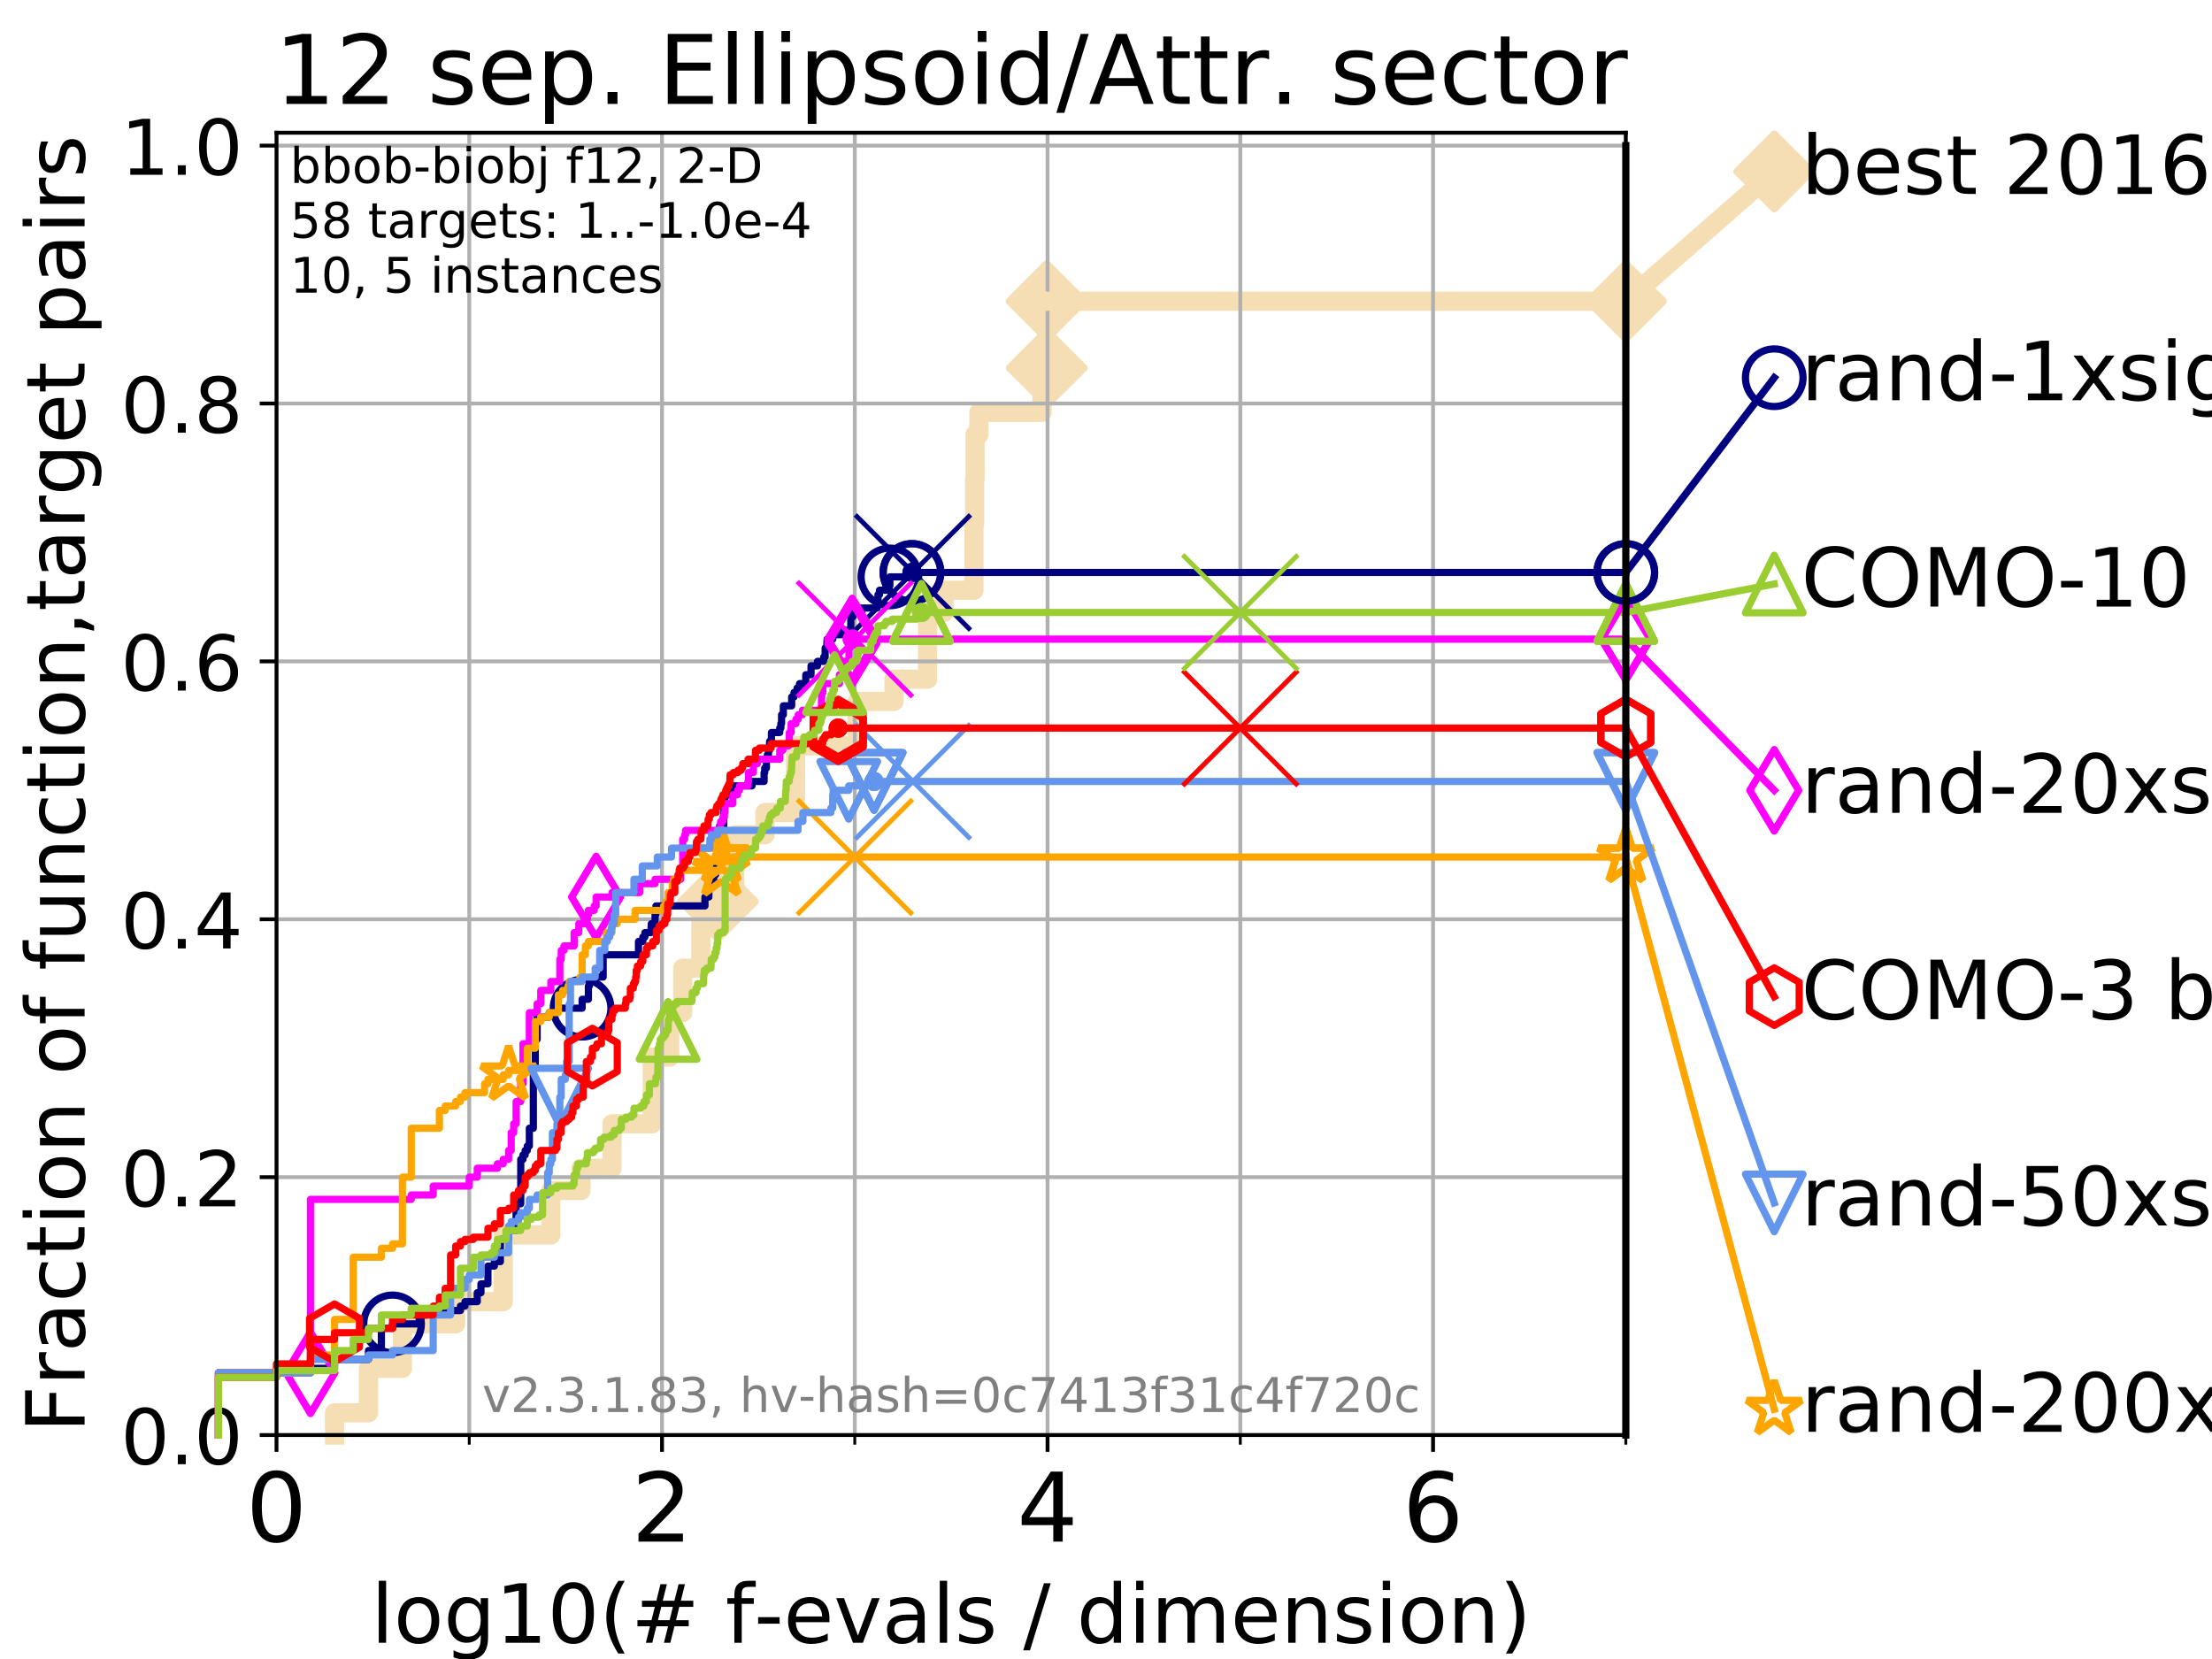 <?xml version="1.0" encoding="utf-8" standalone="no"?>
<!DOCTYPE svg PUBLIC "-//W3C//DTD SVG 1.1//EN"
  "http://www.w3.org/Graphics/SVG/1.1/DTD/svg11.dtd">
<!-- Created with matplotlib (https://matplotlib.org/) -->
<svg height="345.6pt" version="1.1" viewBox="0 0 460.8 345.6" width="460.8pt" xmlns="http://www.w3.org/2000/svg" xmlns:xlink="http://www.w3.org/1999/xlink">
 <defs>
  <style type="text/css">
*{stroke-linecap:butt;stroke-linejoin:round;}
  </style>
 </defs>
 <g id="figure_1">
  <g id="patch_1">
   <path d="M 0 345.6 
L 460.8 345.6 
L 460.8 0 
L 0 0 
z
" style="fill:#ffffff;"/>
  </g>
  <g id="axes_1">
   <g id="patch_2">
    <path d="M 57.6 298.944 
L 338.688 298.944 
L 338.688 27.648 
L 57.6 27.648 
z
" style="fill:#ffffff;"/>
   </g>
   <g id="line2d_1">
    <path d="M 69.688 298.944 
L 69.688 294.313 
L 76.759 294.313 
L 76.759 285.05 
L 83.83 285.05 
L 83.83 275.788 
L 94.921 275.788 
L 94.921 271.157 
L 104.826 271.157 
L 104.826 257.263 
L 114.751 257.263 
L 114.751 248.001 
L 121.037 248.001 
L 121.037 243.37 
L 127.485 243.37 
L 127.485 234.107 
L 135.879 234.107 
L 135.879 220.214 
L 139.494 220.214 
L 139.494 210.951 
L 142.216 210.951 
L 142.216 201.689 
L 145.998 201.689 
L 145.998 192.426 
L 149.557 192.426 
L 149.557 187.795 
L 153.069 187.795 
L 153.069 173.901 
L 159.355 173.901 
L 159.355 169.27 
L 165.732 169.27 
L 165.732 155.377 
L 178.548 155.377 
L 178.548 146.114 
L 186.241 146.114 
L 186.241 141.483 
L 193.235 141.483 
L 193.235 127.589 
L 196.646 127.589 
L 196.646 122.958 
L 202.884 122.958 
L 202.884 109.065 
L 203.043 109.065 
L 203.043 99.802 
L 203.122 99.802 
L 203.122 90.54 
L 203.916 90.54 
L 203.916 85.909 
L 217.059 85.909 
L 217.059 76.646 
L 218.045 76.646 
L 218.045 62.753 
L 338.688 62.753 
" style="fill:none;stroke:#f5deb3;stroke-linecap:square;stroke-width:4;"/>
   </g>
   <g id="line2d_2">
    <defs>
     <path d="M 0 7.778 
L 7.778 0 
L 0 -7.778 
L -7.778 0 
z
" id="m94e43f91c5" style="stroke:#f5deb3;stroke-linejoin:miter;stroke-width:1.5;"/>
    </defs>
    <g>
     <use style="fill:#f5deb3;stroke:#f5deb3;stroke-linejoin:miter;stroke-width:1.5;" x="149.557" xlink:href="#m94e43f91c5" y="187.795"/>
     <use style="fill:#f5deb3;stroke:#f5deb3;stroke-linejoin:miter;stroke-width:1.5;" x="218.045" xlink:href="#m94e43f91c5" y="76.646"/>
     <use style="fill:#f5deb3;stroke:#f5deb3;stroke-linejoin:miter;stroke-width:1.5;" x="218.045" xlink:href="#m94e43f91c5" y="62.753"/>
     <use style="fill:#f5deb3;stroke:#f5deb3;stroke-linejoin:miter;stroke-width:1.5;" x="218.045" xlink:href="#m94e43f91c5" y="62.753"/>
     <use style="fill:#f5deb3;stroke:#f5deb3;stroke-linejoin:miter;stroke-width:1.5;" x="338.688" xlink:href="#m94e43f91c5" y="62.753"/>
    </g>
   </g>
   <g id="line2d_3">
    <path style="fill:none;stroke:#f5deb3;stroke-linecap:square;stroke-width:4;"/>
    <g/>
   </g>
   <g id="line2d_4">
    <path d="M 338.688 62.753 
L 369.608 35.706 
" style="fill:none;stroke:#f5deb3;stroke-linecap:square;stroke-width:4;"/>
    <g>
     <use style="fill:#f5deb3;stroke:#f5deb3;stroke-linejoin:miter;stroke-width:1.5;" x="338.688" xlink:href="#m94e43f91c5" y="62.753"/>
     <use style="fill:#f5deb3;stroke:#f5deb3;stroke-linejoin:miter;stroke-width:1.5;" x="369.608" xlink:href="#m94e43f91c5" y="35.706"/>
    </g>
   </g>
   <g id="matplotlib.axis_1">
    <g id="xtick_1">
     <g id="line2d_5">
      <path clip-path="url(#p327d5f22db)" d="M 57.6 298.944 
L 57.6 27.648 
" style="fill:none;stroke:#b0b0b0;stroke-linecap:square;stroke-width:0.8;"/>
     </g>
     <g id="line2d_6">
      <defs>
       <path d="M 0 0 
L 0 3.5 
" id="m81ec6f8227" style="stroke:#000000;stroke-width:0.8;"/>
      </defs>
      <g>
       <use style="stroke:#000000;stroke-width:0.8;" x="57.6" xlink:href="#m81ec6f8227" y="298.944"/>
      </g>
     </g>
     <g id="text_1">
      <!-- 0 -->
      <defs>
       <path d="M 31.781 66.406 
Q 24.172 66.406 20.328 58.906 
Q 16.5 51.422 16.5 36.375 
Q 16.5 21.391 20.328 13.891 
Q 24.172 6.391 31.781 6.391 
Q 39.453 6.391 43.281 13.891 
Q 47.125 21.391 47.125 36.375 
Q 47.125 51.422 43.281 58.906 
Q 39.453 66.406 31.781 66.406 
z
M 31.781 74.219 
Q 44.047 74.219 50.516 64.516 
Q 56.984 54.828 56.984 36.375 
Q 56.984 17.969 50.516 8.266 
Q 44.047 -1.422 31.781 -1.422 
Q 19.531 -1.422 13.062 8.266 
Q 6.594 17.969 6.594 36.375 
Q 6.594 54.828 13.062 64.516 
Q 19.531 74.219 31.781 74.219 
z
" id="DejaVuSans-48"/>
      </defs>
      <g transform="translate(51.237 321.141)scale(0.2 -0.2)">
       <use xlink:href="#DejaVuSans-48"/>
      </g>
     </g>
    </g>
    <g id="xtick_2">
     <g id="line2d_7">
      <path clip-path="url(#p327d5f22db)" d="M 137.911 298.944 
L 137.911 27.648 
" style="fill:none;stroke:#b0b0b0;stroke-linecap:square;stroke-width:0.8;"/>
     </g>
     <g id="line2d_8">
      <g>
       <use style="stroke:#000000;stroke-width:0.8;" x="137.911" xlink:href="#m81ec6f8227" y="298.944"/>
      </g>
     </g>
     <g id="text_2">
      <!-- 2 -->
      <defs>
       <path d="M 19.188 8.297 
L 53.609 8.297 
L 53.609 0 
L 7.328 0 
L 7.328 8.297 
Q 12.938 14.109 22.625 23.891 
Q 32.328 33.688 34.812 36.531 
Q 39.547 41.844 41.422 45.531 
Q 43.312 49.219 43.312 52.781 
Q 43.312 58.594 39.234 62.25 
Q 35.156 65.922 28.609 65.922 
Q 23.969 65.922 18.812 64.312 
Q 13.672 62.703 7.812 59.422 
L 7.812 69.391 
Q 13.766 71.781 18.938 73 
Q 24.125 74.219 28.422 74.219 
Q 39.75 74.219 46.484 68.547 
Q 53.219 62.891 53.219 53.422 
Q 53.219 48.922 51.531 44.891 
Q 49.859 40.875 45.406 35.406 
Q 44.188 33.984 37.641 27.219 
Q 31.109 20.453 19.188 8.297 
z
" id="DejaVuSans-50"/>
      </defs>
      <g transform="translate(131.548 321.141)scale(0.2 -0.2)">
       <use xlink:href="#DejaVuSans-50"/>
      </g>
     </g>
    </g>
    <g id="xtick_3">
     <g id="line2d_9">
      <path clip-path="url(#p327d5f22db)" d="M 218.222 298.944 
L 218.222 27.648 
" style="fill:none;stroke:#b0b0b0;stroke-linecap:square;stroke-width:0.8;"/>
     </g>
     <g id="line2d_10">
      <g>
       <use style="stroke:#000000;stroke-width:0.8;" x="218.222" xlink:href="#m81ec6f8227" y="298.944"/>
      </g>
     </g>
     <g id="text_3">
      <!-- 4 -->
      <defs>
       <path d="M 37.797 64.312 
L 12.891 25.391 
L 37.797 25.391 
z
M 35.203 72.906 
L 47.609 72.906 
L 47.609 25.391 
L 58.016 25.391 
L 58.016 17.188 
L 47.609 17.188 
L 47.609 0 
L 37.797 0 
L 37.797 17.188 
L 4.891 17.188 
L 4.891 26.703 
z
" id="DejaVuSans-52"/>
      </defs>
      <g transform="translate(211.859 321.141)scale(0.2 -0.2)">
       <use xlink:href="#DejaVuSans-52"/>
      </g>
     </g>
    </g>
    <g id="xtick_4">
     <g id="line2d_11">
      <path clip-path="url(#p327d5f22db)" d="M 298.533 298.944 
L 298.533 27.648 
" style="fill:none;stroke:#b0b0b0;stroke-linecap:square;stroke-width:0.8;"/>
     </g>
     <g id="line2d_12">
      <g>
       <use style="stroke:#000000;stroke-width:0.8;" x="298.533" xlink:href="#m81ec6f8227" y="298.944"/>
      </g>
     </g>
     <g id="text_4">
      <!-- 6 -->
      <defs>
       <path d="M 33.016 40.375 
Q 26.375 40.375 22.484 35.828 
Q 18.609 31.297 18.609 23.391 
Q 18.609 15.531 22.484 10.953 
Q 26.375 6.391 33.016 6.391 
Q 39.656 6.391 43.531 10.953 
Q 47.406 15.531 47.406 23.391 
Q 47.406 31.297 43.531 35.828 
Q 39.656 40.375 33.016 40.375 
z
M 52.594 71.297 
L 52.594 62.312 
Q 48.875 64.062 45.094 64.984 
Q 41.312 65.922 37.594 65.922 
Q 27.828 65.922 22.672 59.328 
Q 17.531 52.734 16.797 39.406 
Q 19.672 43.656 24.016 45.922 
Q 28.375 48.188 33.594 48.188 
Q 44.578 48.188 50.953 41.516 
Q 57.328 34.859 57.328 23.391 
Q 57.328 12.156 50.688 5.359 
Q 44.047 -1.422 33.016 -1.422 
Q 20.359 -1.422 13.672 8.266 
Q 6.984 17.969 6.984 36.375 
Q 6.984 53.656 15.188 63.938 
Q 23.391 74.219 37.203 74.219 
Q 40.922 74.219 44.703 73.484 
Q 48.484 72.75 52.594 71.297 
z
" id="DejaVuSans-54"/>
      </defs>
      <g transform="translate(292.17 321.141)scale(0.2 -0.2)">
       <use xlink:href="#DejaVuSans-54"/>
      </g>
     </g>
    </g>
    <g id="xtick_5">
     <g id="line2d_13">
      <path clip-path="url(#p327d5f22db)" d="M 97.755 298.944 
L 97.755 27.648 
" style="fill:none;stroke:#b0b0b0;stroke-linecap:square;stroke-width:0.8;"/>
     </g>
     <g id="line2d_14">
      <defs>
       <path d="M 0 0 
L 0 2 
" id="mf03b8b9f71" style="stroke:#000000;stroke-width:0.6;"/>
      </defs>
      <g>
       <use style="stroke:#000000;stroke-width:0.6;" x="97.755" xlink:href="#mf03b8b9f71" y="298.944"/>
      </g>
     </g>
    </g>
    <g id="xtick_6">
     <g id="line2d_15">
      <path clip-path="url(#p327d5f22db)" d="M 178.066 298.944 
L 178.066 27.648 
" style="fill:none;stroke:#b0b0b0;stroke-linecap:square;stroke-width:0.8;"/>
     </g>
     <g id="line2d_16">
      <g>
       <use style="stroke:#000000;stroke-width:0.6;" x="178.066" xlink:href="#mf03b8b9f71" y="298.944"/>
      </g>
     </g>
    </g>
    <g id="xtick_7">
     <g id="line2d_17">
      <path clip-path="url(#p327d5f22db)" d="M 258.377 298.944 
L 258.377 27.648 
" style="fill:none;stroke:#b0b0b0;stroke-linecap:square;stroke-width:0.8;"/>
     </g>
     <g id="line2d_18">
      <g>
       <use style="stroke:#000000;stroke-width:0.6;" x="258.377" xlink:href="#mf03b8b9f71" y="298.944"/>
      </g>
     </g>
    </g>
    <g id="xtick_8">
     <g id="line2d_19">
      <path clip-path="url(#p327d5f22db)" d="M 338.688 298.944 
L 338.688 27.648 
" style="fill:none;stroke:#b0b0b0;stroke-linecap:square;stroke-width:0.8;"/>
     </g>
     <g id="line2d_20">
      <g>
       <use style="stroke:#000000;stroke-width:0.6;" x="338.688" xlink:href="#mf03b8b9f71" y="298.944"/>
      </g>
     </g>
    </g>
    <g id="text_5">
     <!-- log10(# f-evals / dimension) -->
     <defs>
      <path d="M 9.422 75.984 
L 18.406 75.984 
L 18.406 0 
L 9.422 0 
z
" id="DejaVuSans-108"/>
      <path d="M 30.609 48.391 
Q 23.391 48.391 19.188 42.75 
Q 14.984 37.109 14.984 27.297 
Q 14.984 17.484 19.156 11.844 
Q 23.344 6.203 30.609 6.203 
Q 37.797 6.203 41.984 11.859 
Q 46.188 17.531 46.188 27.297 
Q 46.188 37.016 41.984 42.703 
Q 37.797 48.391 30.609 48.391 
z
M 30.609 56 
Q 42.328 56 49.016 48.375 
Q 55.719 40.766 55.719 27.297 
Q 55.719 13.875 49.016 6.219 
Q 42.328 -1.422 30.609 -1.422 
Q 18.844 -1.422 12.172 6.219 
Q 5.516 13.875 5.516 27.297 
Q 5.516 40.766 12.172 48.375 
Q 18.844 56 30.609 56 
z
" id="DejaVuSans-111"/>
      <path d="M 45.406 27.984 
Q 45.406 37.75 41.375 43.109 
Q 37.359 48.484 30.078 48.484 
Q 22.859 48.484 18.828 43.109 
Q 14.797 37.75 14.797 27.984 
Q 14.797 18.266 18.828 12.891 
Q 22.859 7.516 30.078 7.516 
Q 37.359 7.516 41.375 12.891 
Q 45.406 18.266 45.406 27.984 
z
M 54.391 6.781 
Q 54.391 -7.172 48.188 -13.984 
Q 42 -20.797 29.203 -20.797 
Q 24.469 -20.797 20.266 -20.094 
Q 16.062 -19.391 12.109 -17.922 
L 12.109 -9.188 
Q 16.062 -11.328 19.922 -12.344 
Q 23.781 -13.375 27.781 -13.375 
Q 36.625 -13.375 41.016 -8.766 
Q 45.406 -4.156 45.406 5.172 
L 45.406 9.625 
Q 42.625 4.781 38.281 2.391 
Q 33.938 0 27.875 0 
Q 17.828 0 11.672 7.656 
Q 5.516 15.328 5.516 27.984 
Q 5.516 40.672 11.672 48.328 
Q 17.828 56 27.875 56 
Q 33.938 56 38.281 53.609 
Q 42.625 51.219 45.406 46.391 
L 45.406 54.688 
L 54.391 54.688 
z
" id="DejaVuSans-103"/>
      <path d="M 12.406 8.297 
L 28.516 8.297 
L 28.516 63.922 
L 10.984 60.406 
L 10.984 69.391 
L 28.422 72.906 
L 38.281 72.906 
L 38.281 8.297 
L 54.391 8.297 
L 54.391 0 
L 12.406 0 
z
" id="DejaVuSans-49"/>
      <path d="M 31 75.875 
Q 24.469 64.656 21.281 53.656 
Q 18.109 42.672 18.109 31.391 
Q 18.109 20.125 21.312 9.062 
Q 24.516 -2 31 -13.188 
L 23.188 -13.188 
Q 15.875 -1.703 12.234 9.375 
Q 8.594 20.453 8.594 31.391 
Q 8.594 42.281 12.203 53.312 
Q 15.828 64.359 23.188 75.875 
z
" id="DejaVuSans-40"/>
      <path d="M 51.125 44 
L 36.922 44 
L 32.812 27.688 
L 47.125 27.688 
z
M 43.797 71.781 
L 38.719 51.516 
L 52.984 51.516 
L 58.109 71.781 
L 65.922 71.781 
L 60.891 51.516 
L 76.125 51.516 
L 76.125 44 
L 58.984 44 
L 54.984 27.688 
L 70.516 27.688 
L 70.516 20.219 
L 53.078 20.219 
L 48 0 
L 40.188 0 
L 45.219 20.219 
L 30.906 20.219 
L 25.875 0 
L 18.016 0 
L 23.094 20.219 
L 7.719 20.219 
L 7.719 27.688 
L 24.906 27.688 
L 29 44 
L 13.281 44 
L 13.281 51.516 
L 30.906 51.516 
L 35.891 71.781 
z
" id="DejaVuSans-35"/>
      <path id="DejaVuSans-32"/>
      <path d="M 37.109 75.984 
L 37.109 68.5 
L 28.516 68.5 
Q 23.688 68.5 21.797 66.547 
Q 19.922 64.594 19.922 59.516 
L 19.922 54.688 
L 34.719 54.688 
L 34.719 47.703 
L 19.922 47.703 
L 19.922 0 
L 10.891 0 
L 10.891 47.703 
L 2.297 47.703 
L 2.297 54.688 
L 10.891 54.688 
L 10.891 58.5 
Q 10.891 67.625 15.141 71.797 
Q 19.391 75.984 28.609 75.984 
z
" id="DejaVuSans-102"/>
      <path d="M 4.891 31.391 
L 31.203 31.391 
L 31.203 23.391 
L 4.891 23.391 
z
" id="DejaVuSans-45"/>
      <path d="M 56.203 29.594 
L 56.203 25.203 
L 14.891 25.203 
Q 15.484 15.922 20.484 11.062 
Q 25.484 6.203 34.422 6.203 
Q 39.594 6.203 44.453 7.469 
Q 49.312 8.734 54.109 11.281 
L 54.109 2.781 
Q 49.266 0.734 44.188 -0.344 
Q 39.109 -1.422 33.891 -1.422 
Q 20.797 -1.422 13.156 6.188 
Q 5.516 13.812 5.516 26.812 
Q 5.516 40.234 12.766 48.109 
Q 20.016 56 32.328 56 
Q 43.359 56 49.781 48.891 
Q 56.203 41.797 56.203 29.594 
z
M 47.219 32.234 
Q 47.125 39.594 43.094 43.984 
Q 39.062 48.391 32.422 48.391 
Q 24.906 48.391 20.391 44.141 
Q 15.875 39.891 15.188 32.172 
z
" id="DejaVuSans-101"/>
      <path d="M 2.984 54.688 
L 12.5 54.688 
L 29.594 8.797 
L 46.688 54.688 
L 56.203 54.688 
L 35.688 0 
L 23.484 0 
z
" id="DejaVuSans-118"/>
      <path d="M 34.281 27.484 
Q 23.391 27.484 19.188 25 
Q 14.984 22.516 14.984 16.5 
Q 14.984 11.719 18.141 8.906 
Q 21.297 6.109 26.703 6.109 
Q 34.188 6.109 38.703 11.406 
Q 43.219 16.703 43.219 25.484 
L 43.219 27.484 
z
M 52.203 31.203 
L 52.203 0 
L 43.219 0 
L 43.219 8.297 
Q 40.141 3.328 35.547 0.953 
Q 30.953 -1.422 24.312 -1.422 
Q 15.922 -1.422 10.953 3.297 
Q 6 8.016 6 15.922 
Q 6 25.141 12.172 29.828 
Q 18.359 34.516 30.609 34.516 
L 43.219 34.516 
L 43.219 35.406 
Q 43.219 41.609 39.141 45 
Q 35.062 48.391 27.688 48.391 
Q 23 48.391 18.547 47.266 
Q 14.109 46.141 10.016 43.891 
L 10.016 52.203 
Q 14.938 54.109 19.578 55.047 
Q 24.219 56 28.609 56 
Q 40.484 56 46.344 49.844 
Q 52.203 43.703 52.203 31.203 
z
" id="DejaVuSans-97"/>
      <path d="M 44.281 53.078 
L 44.281 44.578 
Q 40.484 46.531 36.375 47.5 
Q 32.281 48.484 27.875 48.484 
Q 21.188 48.484 17.844 46.438 
Q 14.5 44.391 14.5 40.281 
Q 14.5 37.156 16.891 35.375 
Q 19.281 33.594 26.516 31.984 
L 29.594 31.297 
Q 39.156 29.25 43.188 25.516 
Q 47.219 21.781 47.219 15.094 
Q 47.219 7.469 41.188 3.016 
Q 35.156 -1.422 24.609 -1.422 
Q 20.219 -1.422 15.453 -0.562 
Q 10.688 0.297 5.422 2 
L 5.422 11.281 
Q 10.406 8.688 15.234 7.391 
Q 20.062 6.109 24.812 6.109 
Q 31.156 6.109 34.562 8.281 
Q 37.984 10.453 37.984 14.406 
Q 37.984 18.062 35.516 20.016 
Q 33.062 21.969 24.703 23.781 
L 21.578 24.516 
Q 13.234 26.266 9.516 29.906 
Q 5.812 33.547 5.812 39.891 
Q 5.812 47.609 11.281 51.797 
Q 16.75 56 26.812 56 
Q 31.781 56 36.172 55.266 
Q 40.578 54.547 44.281 53.078 
z
" id="DejaVuSans-115"/>
      <path d="M 25.391 72.906 
L 33.688 72.906 
L 8.297 -9.281 
L 0 -9.281 
z
" id="DejaVuSans-47"/>
      <path d="M 45.406 46.391 
L 45.406 75.984 
L 54.391 75.984 
L 54.391 0 
L 45.406 0 
L 45.406 8.203 
Q 42.578 3.328 38.25 0.953 
Q 33.938 -1.422 27.875 -1.422 
Q 17.969 -1.422 11.734 6.484 
Q 5.516 14.406 5.516 27.297 
Q 5.516 40.188 11.734 48.094 
Q 17.969 56 27.875 56 
Q 33.938 56 38.25 53.625 
Q 42.578 51.266 45.406 46.391 
z
M 14.797 27.297 
Q 14.797 17.391 18.875 11.75 
Q 22.953 6.109 30.078 6.109 
Q 37.203 6.109 41.297 11.75 
Q 45.406 17.391 45.406 27.297 
Q 45.406 37.203 41.297 42.844 
Q 37.203 48.484 30.078 48.484 
Q 22.953 48.484 18.875 42.844 
Q 14.797 37.203 14.797 27.297 
z
" id="DejaVuSans-100"/>
      <path d="M 9.422 54.688 
L 18.406 54.688 
L 18.406 0 
L 9.422 0 
z
M 9.422 75.984 
L 18.406 75.984 
L 18.406 64.594 
L 9.422 64.594 
z
" id="DejaVuSans-105"/>
      <path d="M 52 44.188 
Q 55.375 50.25 60.062 53.125 
Q 64.75 56 71.094 56 
Q 79.641 56 84.281 50.016 
Q 88.922 44.047 88.922 33.016 
L 88.922 0 
L 79.891 0 
L 79.891 32.719 
Q 79.891 40.578 77.094 44.375 
Q 74.312 48.188 68.609 48.188 
Q 61.625 48.188 57.562 43.547 
Q 53.516 38.922 53.516 30.906 
L 53.516 0 
L 44.484 0 
L 44.484 32.719 
Q 44.484 40.625 41.703 44.406 
Q 38.922 48.188 33.109 48.188 
Q 26.219 48.188 22.156 43.531 
Q 18.109 38.875 18.109 30.906 
L 18.109 0 
L 9.078 0 
L 9.078 54.688 
L 18.109 54.688 
L 18.109 46.188 
Q 21.188 51.219 25.484 53.609 
Q 29.781 56 35.688 56 
Q 41.656 56 45.828 52.969 
Q 50 49.953 52 44.188 
z
" id="DejaVuSans-109"/>
      <path d="M 54.891 33.016 
L 54.891 0 
L 45.906 0 
L 45.906 32.719 
Q 45.906 40.484 42.875 44.328 
Q 39.844 48.188 33.797 48.188 
Q 26.516 48.188 22.312 43.547 
Q 18.109 38.922 18.109 30.906 
L 18.109 0 
L 9.078 0 
L 9.078 54.688 
L 18.109 54.688 
L 18.109 46.188 
Q 21.344 51.125 25.703 53.562 
Q 30.078 56 35.797 56 
Q 45.219 56 50.047 50.172 
Q 54.891 44.344 54.891 33.016 
z
" id="DejaVuSans-110"/>
      <path d="M 8.016 75.875 
L 15.828 75.875 
Q 23.141 64.359 26.781 53.312 
Q 30.422 42.281 30.422 31.391 
Q 30.422 20.453 26.781 9.375 
Q 23.141 -1.703 15.828 -13.188 
L 8.016 -13.188 
Q 14.5 -2 17.703 9.062 
Q 20.906 20.125 20.906 31.391 
Q 20.906 42.672 17.703 53.656 
Q 14.5 64.656 8.016 75.875 
z
" id="DejaVuSans-41"/>
     </defs>
     <g transform="translate(77.303 342.218)scale(0.17 -0.17)">
      <use xlink:href="#DejaVuSans-108"/>
      <use x="27.783" xlink:href="#DejaVuSans-111"/>
      <use x="88.965" xlink:href="#DejaVuSans-103"/>
      <use x="152.441" xlink:href="#DejaVuSans-49"/>
      <use x="216.064" xlink:href="#DejaVuSans-48"/>
      <use x="279.688" xlink:href="#DejaVuSans-40"/>
      <use x="318.701" xlink:href="#DejaVuSans-35"/>
      <use x="402.49" xlink:href="#DejaVuSans-32"/>
      <use x="434.277" xlink:href="#DejaVuSans-102"/>
      <use x="469.404" xlink:href="#DejaVuSans-45"/>
      <use x="505.488" xlink:href="#DejaVuSans-101"/>
      <use x="567.012" xlink:href="#DejaVuSans-118"/>
      <use x="626.191" xlink:href="#DejaVuSans-97"/>
      <use x="687.471" xlink:href="#DejaVuSans-108"/>
      <use x="715.254" xlink:href="#DejaVuSans-115"/>
      <use x="767.354" xlink:href="#DejaVuSans-32"/>
      <use x="799.141" xlink:href="#DejaVuSans-47"/>
      <use x="832.832" xlink:href="#DejaVuSans-32"/>
      <use x="864.619" xlink:href="#DejaVuSans-100"/>
      <use x="928.096" xlink:href="#DejaVuSans-105"/>
      <use x="955.879" xlink:href="#DejaVuSans-109"/>
      <use x="1053.291" xlink:href="#DejaVuSans-101"/>
      <use x="1114.814" xlink:href="#DejaVuSans-110"/>
      <use x="1178.193" xlink:href="#DejaVuSans-115"/>
      <use x="1230.293" xlink:href="#DejaVuSans-105"/>
      <use x="1258.076" xlink:href="#DejaVuSans-111"/>
      <use x="1319.258" xlink:href="#DejaVuSans-110"/>
      <use x="1382.637" xlink:href="#DejaVuSans-41"/>
     </g>
    </g>
   </g>
   <g id="matplotlib.axis_2">
    <g id="ytick_1">
     <g id="line2d_21">
      <path clip-path="url(#p327d5f22db)" d="M 57.6 298.944 
L 338.688 298.944 
" style="fill:none;stroke:#b0b0b0;stroke-linecap:square;stroke-width:0.8;"/>
     </g>
     <g id="line2d_22">
      <defs>
       <path d="M 0 0 
L -3.5 0 
" id="mbcb8f7bab8" style="stroke:#000000;stroke-width:0.8;"/>
      </defs>
      <g>
       <use style="stroke:#000000;stroke-width:0.8;" x="57.6" xlink:href="#mbcb8f7bab8" y="298.944"/>
      </g>
     </g>
     <g id="text_6">
      <!-- 0.0 -->
      <defs>
       <path d="M 10.688 12.406 
L 21 12.406 
L 21 0 
L 10.688 0 
z
" id="DejaVuSans-46"/>
      </defs>
      <g transform="translate(25.155 305.023)scale(0.16 -0.16)">
       <use xlink:href="#DejaVuSans-48"/>
       <use x="63.623" xlink:href="#DejaVuSans-46"/>
       <use x="95.41" xlink:href="#DejaVuSans-48"/>
      </g>
     </g>
    </g>
    <g id="ytick_2">
     <g id="line2d_23">
      <path clip-path="url(#p327d5f22db)" d="M 57.6 245.222 
L 338.688 245.222 
" style="fill:none;stroke:#b0b0b0;stroke-linecap:square;stroke-width:0.8;"/>
     </g>
     <g id="line2d_24">
      <g>
       <use style="stroke:#000000;stroke-width:0.8;" x="57.6" xlink:href="#mbcb8f7bab8" y="245.222"/>
      </g>
     </g>
     <g id="text_7">
      <!-- 0.2 -->
      <g transform="translate(25.155 251.301)scale(0.16 -0.16)">
       <use xlink:href="#DejaVuSans-48"/>
       <use x="63.623" xlink:href="#DejaVuSans-46"/>
       <use x="95.41" xlink:href="#DejaVuSans-50"/>
      </g>
     </g>
    </g>
    <g id="ytick_3">
     <g id="line2d_25">
      <path clip-path="url(#p327d5f22db)" d="M 57.6 191.5 
L 338.688 191.5 
" style="fill:none;stroke:#b0b0b0;stroke-linecap:square;stroke-width:0.8;"/>
     </g>
     <g id="line2d_26">
      <g>
       <use style="stroke:#000000;stroke-width:0.8;" x="57.6" xlink:href="#mbcb8f7bab8" y="191.5"/>
      </g>
     </g>
     <g id="text_8">
      <!-- 0.4 -->
      <g transform="translate(25.155 197.579)scale(0.16 -0.16)">
       <use xlink:href="#DejaVuSans-48"/>
       <use x="63.623" xlink:href="#DejaVuSans-46"/>
       <use x="95.41" xlink:href="#DejaVuSans-52"/>
      </g>
     </g>
    </g>
    <g id="ytick_4">
     <g id="line2d_27">
      <path clip-path="url(#p327d5f22db)" d="M 57.6 137.778 
L 338.688 137.778 
" style="fill:none;stroke:#b0b0b0;stroke-linecap:square;stroke-width:0.8;"/>
     </g>
     <g id="line2d_28">
      <g>
       <use style="stroke:#000000;stroke-width:0.8;" x="57.6" xlink:href="#mbcb8f7bab8" y="137.778"/>
      </g>
     </g>
     <g id="text_9">
      <!-- 0.6 -->
      <g transform="translate(25.155 143.857)scale(0.16 -0.16)">
       <use xlink:href="#DejaVuSans-48"/>
       <use x="63.623" xlink:href="#DejaVuSans-46"/>
       <use x="95.41" xlink:href="#DejaVuSans-54"/>
      </g>
     </g>
    </g>
    <g id="ytick_5">
     <g id="line2d_29">
      <path clip-path="url(#p327d5f22db)" d="M 57.6 84.056 
L 338.688 84.056 
" style="fill:none;stroke:#b0b0b0;stroke-linecap:square;stroke-width:0.8;"/>
     </g>
     <g id="line2d_30">
      <g>
       <use style="stroke:#000000;stroke-width:0.8;" x="57.6" xlink:href="#mbcb8f7bab8" y="84.056"/>
      </g>
     </g>
     <g id="text_10">
      <!-- 0.8 -->
      <defs>
       <path d="M 31.781 34.625 
Q 24.75 34.625 20.719 30.859 
Q 16.703 27.094 16.703 20.516 
Q 16.703 13.922 20.719 10.156 
Q 24.75 6.391 31.781 6.391 
Q 38.812 6.391 42.859 10.172 
Q 46.922 13.969 46.922 20.516 
Q 46.922 27.094 42.891 30.859 
Q 38.875 34.625 31.781 34.625 
z
M 21.922 38.812 
Q 15.578 40.375 12.031 44.719 
Q 8.5 49.078 8.5 55.328 
Q 8.5 64.062 14.719 69.141 
Q 20.953 74.219 31.781 74.219 
Q 42.672 74.219 48.875 69.141 
Q 55.078 64.062 55.078 55.328 
Q 55.078 49.078 51.531 44.719 
Q 48 40.375 41.703 38.812 
Q 48.828 37.156 52.797 32.312 
Q 56.781 27.484 56.781 20.516 
Q 56.781 9.906 50.312 4.234 
Q 43.844 -1.422 31.781 -1.422 
Q 19.734 -1.422 13.25 4.234 
Q 6.781 9.906 6.781 20.516 
Q 6.781 27.484 10.781 32.312 
Q 14.797 37.156 21.922 38.812 
z
M 18.312 54.391 
Q 18.312 48.734 21.844 45.562 
Q 25.391 42.391 31.781 42.391 
Q 38.141 42.391 41.719 45.562 
Q 45.312 48.734 45.312 54.391 
Q 45.312 60.062 41.719 63.234 
Q 38.141 66.406 31.781 66.406 
Q 25.391 66.406 21.844 63.234 
Q 18.312 60.062 18.312 54.391 
z
" id="DejaVuSans-56"/>
      </defs>
      <g transform="translate(25.155 90.135)scale(0.16 -0.16)">
       <use xlink:href="#DejaVuSans-48"/>
       <use x="63.623" xlink:href="#DejaVuSans-46"/>
       <use x="95.41" xlink:href="#DejaVuSans-56"/>
      </g>
     </g>
    </g>
    <g id="ytick_6">
     <g id="line2d_31">
      <path clip-path="url(#p327d5f22db)" d="M 57.6 30.334 
L 338.688 30.334 
" style="fill:none;stroke:#b0b0b0;stroke-linecap:square;stroke-width:0.8;"/>
     </g>
     <g id="line2d_32">
      <g>
       <use style="stroke:#000000;stroke-width:0.8;" x="57.6" xlink:href="#mbcb8f7bab8" y="30.334"/>
      </g>
     </g>
     <g id="text_11">
      <!-- 1.0 -->
      <g transform="translate(25.155 36.413)scale(0.16 -0.16)">
       <use xlink:href="#DejaVuSans-49"/>
       <use x="63.623" xlink:href="#DejaVuSans-46"/>
       <use x="95.41" xlink:href="#DejaVuSans-48"/>
      </g>
     </g>
    </g>
    <g id="text_12">
     <!-- Fraction of function,target pairs -->
     <defs>
      <path d="M 9.812 72.906 
L 51.703 72.906 
L 51.703 64.594 
L 19.672 64.594 
L 19.672 43.109 
L 48.578 43.109 
L 48.578 34.812 
L 19.672 34.812 
L 19.672 0 
L 9.812 0 
z
" id="DejaVuSans-70"/>
      <path d="M 41.109 46.297 
Q 39.594 47.172 37.812 47.578 
Q 36.031 48 33.891 48 
Q 26.266 48 22.188 43.047 
Q 18.109 38.094 18.109 28.812 
L 18.109 0 
L 9.078 0 
L 9.078 54.688 
L 18.109 54.688 
L 18.109 46.188 
Q 20.953 51.172 25.484 53.578 
Q 30.031 56 36.531 56 
Q 37.453 56 38.578 55.875 
Q 39.703 55.766 41.062 55.516 
z
" id="DejaVuSans-114"/>
      <path d="M 48.781 52.594 
L 48.781 44.188 
Q 44.969 46.297 41.141 47.344 
Q 37.312 48.391 33.406 48.391 
Q 24.656 48.391 19.812 42.844 
Q 14.984 37.312 14.984 27.297 
Q 14.984 17.281 19.812 11.734 
Q 24.656 6.203 33.406 6.203 
Q 37.312 6.203 41.141 7.25 
Q 44.969 8.297 48.781 10.406 
L 48.781 2.094 
Q 45.016 0.344 40.984 -0.531 
Q 36.969 -1.422 32.422 -1.422 
Q 20.062 -1.422 12.781 6.344 
Q 5.516 14.109 5.516 27.297 
Q 5.516 40.672 12.859 48.328 
Q 20.219 56 33.016 56 
Q 37.156 56 41.109 55.141 
Q 45.062 54.297 48.781 52.594 
z
" id="DejaVuSans-99"/>
      <path d="M 18.312 70.219 
L 18.312 54.688 
L 36.812 54.688 
L 36.812 47.703 
L 18.312 47.703 
L 18.312 18.016 
Q 18.312 11.328 20.141 9.422 
Q 21.969 7.516 27.594 7.516 
L 36.812 7.516 
L 36.812 0 
L 27.594 0 
Q 17.188 0 13.234 3.875 
Q 9.281 7.766 9.281 18.016 
L 9.281 47.703 
L 2.688 47.703 
L 2.688 54.688 
L 9.281 54.688 
L 9.281 70.219 
z
" id="DejaVuSans-116"/>
      <path d="M 8.5 21.578 
L 8.5 54.688 
L 17.484 54.688 
L 17.484 21.922 
Q 17.484 14.156 20.5 10.266 
Q 23.531 6.391 29.594 6.391 
Q 36.859 6.391 41.078 11.031 
Q 45.312 15.672 45.312 23.688 
L 45.312 54.688 
L 54.297 54.688 
L 54.297 0 
L 45.312 0 
L 45.312 8.406 
Q 42.047 3.422 37.719 1 
Q 33.406 -1.422 27.688 -1.422 
Q 18.266 -1.422 13.375 4.438 
Q 8.5 10.297 8.5 21.578 
z
M 31.109 56 
z
" id="DejaVuSans-117"/>
      <path d="M 11.719 12.406 
L 22.016 12.406 
L 22.016 4 
L 14.016 -11.625 
L 7.719 -11.625 
L 11.719 4 
z
" id="DejaVuSans-44"/>
      <path d="M 18.109 8.203 
L 18.109 -20.797 
L 9.078 -20.797 
L 9.078 54.688 
L 18.109 54.688 
L 18.109 46.391 
Q 20.953 51.266 25.266 53.625 
Q 29.594 56 35.594 56 
Q 45.562 56 51.781 48.094 
Q 58.016 40.188 58.016 27.297 
Q 58.016 14.406 51.781 6.484 
Q 45.562 -1.422 35.594 -1.422 
Q 29.594 -1.422 25.266 0.953 
Q 20.953 3.328 18.109 8.203 
z
M 48.688 27.297 
Q 48.688 37.203 44.609 42.844 
Q 40.531 48.484 33.406 48.484 
Q 26.266 48.484 22.188 42.844 
Q 18.109 37.203 18.109 27.297 
Q 18.109 17.391 22.188 11.75 
Q 26.266 6.109 33.406 6.109 
Q 40.531 6.109 44.609 11.75 
Q 48.688 17.391 48.688 27.297 
z
" id="DejaVuSans-112"/>
     </defs>
     <g transform="translate(17.62 298.435)rotate(-90)scale(0.17 -0.17)">
      <use xlink:href="#DejaVuSans-70"/>
      <use x="57.41" xlink:href="#DejaVuSans-114"/>
      <use x="98.523" xlink:href="#DejaVuSans-97"/>
      <use x="159.803" xlink:href="#DejaVuSans-99"/>
      <use x="214.783" xlink:href="#DejaVuSans-116"/>
      <use x="253.992" xlink:href="#DejaVuSans-105"/>
      <use x="281.775" xlink:href="#DejaVuSans-111"/>
      <use x="342.957" xlink:href="#DejaVuSans-110"/>
      <use x="406.336" xlink:href="#DejaVuSans-32"/>
      <use x="438.123" xlink:href="#DejaVuSans-111"/>
      <use x="499.305" xlink:href="#DejaVuSans-102"/>
      <use x="534.51" xlink:href="#DejaVuSans-32"/>
      <use x="566.297" xlink:href="#DejaVuSans-102"/>
      <use x="601.502" xlink:href="#DejaVuSans-117"/>
      <use x="664.881" xlink:href="#DejaVuSans-110"/>
      <use x="728.26" xlink:href="#DejaVuSans-99"/>
      <use x="783.24" xlink:href="#DejaVuSans-116"/>
      <use x="822.449" xlink:href="#DejaVuSans-105"/>
      <use x="850.232" xlink:href="#DejaVuSans-111"/>
      <use x="911.414" xlink:href="#DejaVuSans-110"/>
      <use x="974.793" xlink:href="#DejaVuSans-44"/>
      <use x="1006.58" xlink:href="#DejaVuSans-116"/>
      <use x="1045.789" xlink:href="#DejaVuSans-97"/>
      <use x="1107.068" xlink:href="#DejaVuSans-114"/>
      <use x="1148.166" xlink:href="#DejaVuSans-103"/>
      <use x="1211.643" xlink:href="#DejaVuSans-101"/>
      <use x="1273.166" xlink:href="#DejaVuSans-116"/>
      <use x="1312.375" xlink:href="#DejaVuSans-32"/>
      <use x="1344.162" xlink:href="#DejaVuSans-112"/>
      <use x="1407.639" xlink:href="#DejaVuSans-97"/>
      <use x="1468.918" xlink:href="#DejaVuSans-105"/>
      <use x="1496.701" xlink:href="#DejaVuSans-114"/>
      <use x="1537.814" xlink:href="#DejaVuSans-115"/>
     </g>
    </g>
   </g>
   <g id="line2d_33">
    <defs>
     <path d="M 0 1.5 
C 0.398 1.5 0.779 1.342 1.061 1.061 
C 1.342 0.779 1.5 0.398 1.5 0 
C 1.5 -0.398 1.342 -0.779 1.061 -1.061 
C 0.779 -1.342 0.398 -1.5 0 -1.5 
C -0.398 -1.5 -0.779 -1.342 -1.061 -1.061 
C -1.342 -0.779 -1.5 -0.398 -1.5 0 
C -1.5 0.398 -1.342 0.779 -1.061 1.061 
C -0.779 1.342 -0.398 1.5 0 1.5 
z
" id="mf0305548eb" style="stroke:#f5deb3;"/>
    </defs>
    <g>
     <use style="fill:#f5deb3;stroke:#f5deb3;" x="218.045" xlink:href="#mf0305548eb" y="62.753"/>
     <use style="fill:#f5deb3;stroke:#f5deb3;" x="218.045" xlink:href="#mf0305548eb" y="62.753"/>
    </g>
   </g>
   <g id="line2d_34">
    <defs>
     <path d="M 0 1.5 
C 0.398 1.5 0.779 1.342 1.061 1.061 
C 1.342 0.779 1.5 0.398 1.5 0 
C 1.5 -0.398 1.342 -0.779 1.061 -1.061 
C 0.779 -1.342 0.398 -1.5 0 -1.5 
C -0.398 -1.5 -0.779 -1.342 -1.061 -1.061 
C -1.342 -0.779 -1.5 -0.398 -1.5 0 
C -1.5 0.398 -1.342 0.779 -1.061 1.061 
C -0.779 1.342 -0.398 1.5 0 1.5 
z
" id="mf16d1e04b5" style="stroke:#000080;"/>
    </defs>
    <g>
     <use style="fill:#000080;stroke:#000080;" x="189.979" xlink:href="#mf16d1e04b5" y="119.253"/>
     <use style="fill:#000080;stroke:#000080;" x="189.979" xlink:href="#mf16d1e04b5" y="119.253"/>
    </g>
   </g>
   <g id="line2d_35">
    <path d="M 45.512 298.944 
L 45.512 285.977 
L 64.671 285.977 
L 64.671 285.05 
L 69.688 285.05 
L 69.688 283.198 
L 76.759 283.198 
L 76.759 281.345 
L 79.447 281.345 
L 79.447 276.714 
L 81.776 276.714 
L 81.776 275.788 
L 87.33 275.788 
L 87.33 273.935 
L 88.847 273.935 
L 88.847 273.009 
L 95.918 273.009 
L 95.918 272.083 
L 96.861 272.083 
L 96.861 271.157 
L 99.418 271.157 
L 99.418 269.304 
L 100.193 269.304 
L 100.193 267.452 
L 101.647 267.452 
L 101.647 263.747 
L 102.989 263.747 
L 102.989 262.821 
L 104.235 262.821 
L 104.235 258.189 
L 105.952 258.189 
L 105.952 256.337 
L 107.515 256.337 
L 107.515 250.779 
L 108.484 250.779 
L 108.484 241.517 
L 108.949 241.517 
L 108.949 240.591 
L 109.402 240.591 
L 109.402 239.665 
L 109.843 239.665 
L 109.843 238.738 
L 110.274 238.738 
L 110.274 235.033 
L 111.105 235.033 
L 111.105 222.066 
L 111.506 222.066 
L 111.506 216.509 
L 111.897 216.509 
L 111.897 211.877 
L 114.419 211.877 
L 114.419 210.951 
L 116.02 210.951 
L 116.02 210.025 
L 121.265 210.025 
L 121.265 208.172 
L 122.573 208.172 
L 122.573 205.394 
L 122.782 205.394 
L 122.782 204.467 
L 123.985 204.467 
L 123.985 203.541 
L 125.648 203.541 
L 125.648 198.91 
L 133.01 198.91 
L 133.01 196.131 
L 133.91 196.131 
L 133.91 195.205 
L 134.343 195.205 
L 134.343 194.279 
L 135.582 194.279 
L 135.682 192.426 
L 136.457 192.426 
L 136.457 190.574 
L 136.645 190.574 
L 136.645 188.721 
L 146.854 188.721 
L 146.854 186.869 
L 147.67 186.869 
L 147.67 184.09 
L 148.686 184.09 
L 148.686 182.238 
L 149.058 182.238 
L 149.058 180.385 
L 149.241 180.385 
L 149.241 179.459 
L 149.691 179.459 
L 149.735 175.754 
L 149.911 175.754 
L 149.911 172.049 
L 150.766 172.049 
L 150.85 166.492 
L 151.015 166.492 
L 151.015 165.565 
L 151.897 165.565 
L 151.897 164.639 
L 152.398 164.639 
L 152.398 163.713 
L 156.658 163.713 
L 156.658 162.787 
L 159.176 162.787 
L 159.176 160.934 
L 159.304 160.934 
L 159.304 160.008 
L 159.658 160.008 
L 159.658 158.155 
L 159.858 158.155 
L 159.858 157.229 
L 160.079 157.229 
L 160.079 156.303 
L 160.298 156.303 
L 160.322 154.45 
L 160.704 154.45 
L 160.704 152.598 
L 162.432 152.598 
L 162.432 151.672 
L 162.666 151.672 
L 162.666 150.745 
L 162.813 150.745 
L 162.813 148.893 
L 163.185 148.893 
L 163.185 147.04 
L 164.918 147.04 
L 164.918 145.188 
L 165.411 145.188 
L 165.411 144.262 
L 166.048 144.262 
L 166.048 143.336 
L 166.561 143.336 
L 166.561 142.409 
L 167.861 142.409 
L 167.861 140.557 
L 168.953 140.557 
L 168.953 138.704 
L 170.297 138.704 
L 170.297 137.778 
L 171.608 137.778 
L 171.608 136.852 
L 171.896 136.852 
L 171.896 134.999 
L 172.204 134.999 
L 172.301 133.147 
L 173.486 133.147 
L 173.486 132.221 
L 175.345 132.221 
L 175.345 131.294 
L 177.236 131.294 
L 177.236 128.516 
L 177.66 128.516 
L 177.66 127.589 
L 179.489 127.589 
L 179.489 126.663 
L 182.749 126.663 
L 182.749 125.737 
L 182.901 125.737 
L 182.901 123.884 
L 183.209 123.884 
L 183.209 122.958 
L 184.588 122.958 
L 184.588 122.032 
L 185.38 122.032 
L 185.38 120.179 
L 189.979 120.179 
L 189.979 119.253 
L 338.688 119.253 
L 338.688 119.253 
" style="fill:none;stroke:#000080;stroke-linecap:square;stroke-width:1.5;"/>
   </g>
   <g id="line2d_36">
    <defs>
     <path d="M 0 6 
C 1.591 6 3.117 5.368 4.243 4.243 
C 5.368 3.117 6 1.591 6 0 
C 6 -1.591 5.368 -3.117 4.243 -4.243 
C 3.117 -5.368 1.591 -6 0 -6 
C -1.591 -6 -3.117 -5.368 -4.243 -4.243 
C -5.368 -3.117 -6 -1.591 -6 0 
C -6 1.591 -5.368 3.117 -4.243 4.243 
C -3.117 5.368 -1.591 6 0 6 
z
" id="ma01cd1b68b" style="stroke:#000080;stroke-width:1.5;"/>
    </defs>
    <g>
     <use style="fill-opacity:0;stroke:#000080;stroke-width:1.5;" x="81.776" xlink:href="#ma01cd1b68b" y="275.788"/>
     <use style="fill-opacity:0;stroke:#000080;stroke-width:1.5;" x="121.265" xlink:href="#ma01cd1b68b" y="210.025"/>
     <use style="fill-opacity:0;stroke:#000080;stroke-width:1.5;" x="185.38" xlink:href="#ma01cd1b68b" y="120.179"/>
     <use style="fill-opacity:0;stroke:#000080;stroke-width:1.5;" x="189.979" xlink:href="#ma01cd1b68b" y="119.253"/>
     <use style="fill-opacity:0;stroke:#000080;stroke-width:1.5;" x="189.979" xlink:href="#ma01cd1b68b" y="119.253"/>
     <use style="fill-opacity:0;stroke:#000080;stroke-width:1.5;" x="338.688" xlink:href="#ma01cd1b68b" y="119.253"/>
    </g>
   </g>
   <g id="line2d_37">
    <path style="fill:none;stroke:#000080;stroke-linecap:square;stroke-width:1.5;"/>
    <g/>
   </g>
   <g id="line2d_38">
    <path clip-path="url(#p327d5f22db)" d="M 190.172 119.253 
" style="fill:none;stroke:#000080;stroke-linecap:square;stroke-width:1.5;"/>
    <defs>
     <path d="M -12 12 
L 12 -12 
M -12 -12 
L 12 12 
" id="m3cb38a4c95" style="stroke:#000080;"/>
    </defs>
    <g clip-path="url(#p327d5f22db)">
     <use style="fill:#000080;stroke:#000080;" x="190.172" xlink:href="#m3cb38a4c95" y="119.253"/>
    </g>
   </g>
   <g id="line2d_39">
    <defs>
     <path d="M 0 1.5 
C 0.398 1.5 0.779 1.342 1.061 1.061 
C 1.342 0.779 1.5 0.398 1.5 0 
C 1.5 -0.398 1.342 -0.779 1.061 -1.061 
C 0.779 -1.342 0.398 -1.5 0 -1.5 
C -0.398 -1.5 -0.779 -1.342 -1.061 -1.061 
C -1.342 -0.779 -1.5 -0.398 -1.5 0 
C -1.5 0.398 -1.342 0.779 -1.061 1.061 
C -0.779 1.342 -0.398 1.5 0 1.5 
z
" id="me16e158259" style="stroke:#ff00ff;"/>
    </defs>
    <g>
     <use style="fill:#ff00ff;stroke:#ff00ff;" x="177.544" xlink:href="#me16e158259" y="133.147"/>
     <use style="fill:#ff00ff;stroke:#ff00ff;" x="177.544" xlink:href="#me16e158259" y="133.147"/>
    </g>
   </g>
   <g id="line2d_40">
    <path d="M 45.512 298.944 
L 45.512 285.977 
L 64.671 285.977 
L 64.671 249.853 
L 85.667 249.853 
L 85.667 248.927 
L 90.243 248.927 
L 90.243 247.075 
L 97.755 247.075 
L 97.755 245.222 
L 99.418 245.222 
L 99.418 243.37 
L 103.623 243.37 
L 103.623 242.443 
L 104.826 242.443 
L 104.826 241.517 
L 105.952 241.517 
L 105.952 239.665 
L 106.489 239.665 
L 106.489 235.96 
L 107.009 235.96 
L 107.009 234.107 
L 107.515 234.107 
L 107.515 229.476 
L 108.484 229.476 
L 108.484 225.771 
L 108.949 225.771 
L 108.949 217.435 
L 110.274 217.435 
L 110.274 210.951 
L 111.897 210.951 
L 111.897 209.099 
L 112.656 209.099 
L 112.656 206.32 
L 114.751 206.32 
L 114.751 204.467 
L 116.621 204.467 
L 116.621 199.836 
L 116.914 199.836 
L 116.914 197.984 
L 117.486 197.984 
L 117.486 197.057 
L 119.603 197.057 
L 119.603 194.279 
L 120.572 194.279 
L 120.572 192.426 
L 121.712 192.426 
L 121.712 191.5 
L 122.362 191.5 
L 122.362 190.574 
L 122.573 190.574 
L 122.573 189.648 
L 123.791 189.648 
L 123.791 188.721 
L 124.178 188.721 
L 124.178 186.869 
L 127.485 186.869 
L 127.485 185.943 
L 133.239 185.943 
L 133.239 184.09 
L 136.457 184.09 
L 136.457 183.164 
L 141.802 183.164 
L 141.802 181.311 
L 142.216 181.311 
L 142.216 174.828 
L 142.62 174.828 
L 142.62 173.901 
L 142.818 173.901 
L 142.818 172.975 
L 150.042 172.975 
L 150.129 171.123 
L 150.599 171.123 
L 150.599 170.196 
L 150.891 170.196 
L 150.891 169.27 
L 151.015 169.27 
L 151.015 167.418 
L 152.662 167.418 
L 152.662 165.565 
L 153.644 165.565 
L 153.644 164.639 
L 154.029 164.639 
L 154.029 163.713 
L 155.804 163.713 
L 155.804 162.787 
L 155.929 162.787 
L 155.929 160.934 
L 156.924 160.934 
L 156.924 159.082 
L 157.782 159.082 
L 157.782 158.155 
L 162.432 158.155 
L 162.432 156.303 
L 163.082 156.303 
L 163.082 155.377 
L 164.276 155.377 
L 164.276 154.45 
L 164.429 154.45 
L 164.429 152.598 
L 164.806 152.598 
L 164.806 150.745 
L 165.803 150.745 
L 165.803 149.819 
L 166.289 149.819 
L 166.289 148.893 
L 167.158 148.893 
L 167.158 147.967 
L 171.121 147.967 
L 171.16 144.262 
L 171.417 144.262 
L 171.417 142.409 
L 174.869 142.409 
L 174.869 140.557 
L 175.817 140.557 
L 175.817 137.778 
L 176.838 137.778 
L 176.876 134.999 
L 177.08 134.999 
L 177.08 134.073 
L 177.544 134.073 
L 177.544 133.147 
L 338.688 133.147 
L 338.688 133.147 
" style="fill:none;stroke:#ff00ff;stroke-linecap:square;stroke-width:1.5;"/>
   </g>
   <g id="line2d_41">
    <defs>
     <path d="M 0 8.485 
L 5.091 0 
L 0 -8.485 
L -5.091 0 
z
" id="m5e30658f94" style="stroke:#ff00ff;stroke-linejoin:miter;stroke-width:1.5;"/>
    </defs>
    <g>
     <use style="fill-opacity:0;stroke:#ff00ff;stroke-linejoin:miter;stroke-width:1.5;" x="64.671" xlink:href="#m5e30658f94" y="285.977"/>
     <use style="fill-opacity:0;stroke:#ff00ff;stroke-linejoin:miter;stroke-width:1.5;" x="124.178" xlink:href="#m5e30658f94" y="186.869"/>
     <use style="fill-opacity:0;stroke:#ff00ff;stroke-linejoin:miter;stroke-width:1.5;" x="177.544" xlink:href="#m5e30658f94" y="134.073"/>
     <use style="fill-opacity:0;stroke:#ff00ff;stroke-linejoin:miter;stroke-width:1.5;" x="177.544" xlink:href="#m5e30658f94" y="133.147"/>
     <use style="fill-opacity:0;stroke:#ff00ff;stroke-linejoin:miter;stroke-width:1.5;" x="177.544" xlink:href="#m5e30658f94" y="133.147"/>
     <use style="fill-opacity:0;stroke:#ff00ff;stroke-linejoin:miter;stroke-width:1.5;" x="338.688" xlink:href="#m5e30658f94" y="133.147"/>
    </g>
   </g>
   <g id="line2d_42">
    <path style="fill:none;stroke:#ff00ff;stroke-linecap:square;stroke-width:1.5;"/>
    <g/>
   </g>
   <g id="line2d_43">
    <path clip-path="url(#p327d5f22db)" d="M 178.084 133.147 
" style="fill:none;stroke:#ff00ff;stroke-linecap:square;stroke-width:1.5;"/>
    <defs>
     <path d="M -12 12 
L 12 -12 
M -12 -12 
L 12 12 
" id="mdb79d6db77" style="stroke:#ff00ff;"/>
    </defs>
    <g clip-path="url(#p327d5f22db)">
     <use style="fill:#ff00ff;stroke:#ff00ff;" x="178.084" xlink:href="#mdb79d6db77" y="133.147"/>
    </g>
   </g>
   <g id="line2d_44">
    <defs>
     <path d="M 0 1.5 
C 0.398 1.5 0.779 1.342 1.061 1.061 
C 1.342 0.779 1.5 0.398 1.5 0 
C 1.5 -0.398 1.342 -0.779 1.061 -1.061 
C 0.779 -1.342 0.398 -1.5 0 -1.5 
C -0.398 -1.5 -0.779 -1.342 -1.061 -1.061 
C -1.342 -0.779 -1.5 -0.398 -1.5 0 
C -1.5 0.398 -1.342 0.779 -1.061 1.061 
C -0.779 1.342 -0.398 1.5 0 1.5 
z
" id="md74e000bb9" style="stroke:#ffa500;"/>
    </defs>
    <g>
     <use style="fill:#ffa500;stroke:#ffa500;" x="150.258" xlink:href="#md74e000bb9" y="178.533"/>
     <use style="fill:#ffa500;stroke:#ffa500;" x="150.258" xlink:href="#md74e000bb9" y="178.533"/>
    </g>
   </g>
   <g id="line2d_45">
    <path d="M 45.512 298.944 
L 45.512 285.977 
L 64.671 285.977 
L 64.671 282.272 
L 69.688 282.272 
L 69.688 274.862 
L 73.579 274.862 
L 73.579 261.894 
L 79.447 261.894 
L 79.447 260.042 
L 81.776 260.042 
L 81.776 259.116 
L 83.83 259.116 
L 83.83 245.222 
L 85.667 245.222 
L 85.667 235.033 
L 91.535 235.033 
L 91.535 231.328 
L 92.738 231.328 
L 92.738 230.402 
L 94.921 230.402 
L 94.921 229.476 
L 95.918 229.476 
L 95.918 228.55 
L 96.861 228.55 
L 96.861 227.623 
L 100.935 227.623 
L 100.935 225.771 
L 101.647 225.771 
L 101.647 224.845 
L 104.826 224.845 
L 104.826 223.918 
L 105.952 223.918 
L 105.952 222.992 
L 109.843 222.992 
L 109.843 218.361 
L 111.506 218.361 
L 111.506 212.804 
L 112.656 212.804 
L 112.656 211.877 
L 114.419 211.877 
L 114.419 210.951 
L 116.323 210.951 
L 116.323 207.246 
L 117.203 207.246 
L 117.203 206.32 
L 118.31 206.32 
L 118.31 205.394 
L 118.577 205.394 
L 118.577 204.467 
L 120.806 204.467 
L 120.806 203.541 
L 121.265 203.541 
L 121.265 198.91 
L 121.931 198.91 
L 121.931 197.057 
L 122.573 197.057 
L 122.573 196.131 
L 126.338 196.131 
L 126.338 194.279 
L 127.485 194.279 
L 127.485 192.426 
L 128.561 192.426 
L 128.561 191.5 
L 132.303 191.5 
L 132.303 189.648 
L 138.256 189.648 
L 138.256 188.721 
L 138.762 188.721 
L 138.762 187.795 
L 139.172 187.795 
L 139.172 185.943 
L 140.042 185.943 
L 140.042 184.09 
L 140.272 184.09 
L 140.272 183.164 
L 141.379 183.164 
L 141.379 181.311 
L 150.258 181.311 
L 150.258 178.533 
L 338.688 178.533 
" style="fill:none;stroke:#ffa500;stroke-linecap:square;stroke-width:1.5;"/>
   </g>
   <g id="line2d_46">
    <defs>
     <path d="M 0 -6 
L -1.347 -1.854 
L -5.706 -1.854 
L -2.18 0.708 
L -3.527 4.854 
L -0 2.292 
L 3.527 4.854 
L 2.18 0.708 
L 5.706 -1.854 
L 1.347 -1.854 
z
" id="m51f7cd3693" style="stroke:#ffa500;stroke-linejoin:bevel;stroke-width:1.5;"/>
    </defs>
    <g>
     <use style="fill-opacity:0;stroke:#ffa500;stroke-linejoin:bevel;stroke-width:1.5;" x="105.952" xlink:href="#m51f7cd3693" y="223.918"/>
     <use style="fill-opacity:0;stroke:#ffa500;stroke-linejoin:bevel;stroke-width:1.5;" x="150.258" xlink:href="#m51f7cd3693" y="181.311"/>
     <use style="fill-opacity:0;stroke:#ffa500;stroke-linejoin:bevel;stroke-width:1.5;" x="150.258" xlink:href="#m51f7cd3693" y="178.533"/>
     <use style="fill-opacity:0;stroke:#ffa500;stroke-linejoin:bevel;stroke-width:1.5;" x="150.258" xlink:href="#m51f7cd3693" y="178.533"/>
     <use style="fill-opacity:0;stroke:#ffa500;stroke-linejoin:bevel;stroke-width:1.5;" x="150.258" xlink:href="#m51f7cd3693" y="178.533"/>
     <use style="fill-opacity:0;stroke:#ffa500;stroke-linejoin:bevel;stroke-width:1.5;" x="338.688" xlink:href="#m51f7cd3693" y="178.533"/>
    </g>
   </g>
   <g id="line2d_47">
    <path style="fill:none;stroke:#ffa500;stroke-linecap:square;stroke-width:1.5;"/>
    <g/>
   </g>
   <g id="line2d_48">
    <path clip-path="url(#p327d5f22db)" d="M 178.084 178.533 
" style="fill:none;stroke:#ffa500;stroke-linecap:square;stroke-width:1.5;"/>
    <defs>
     <path d="M -12 12 
L 12 -12 
M -12 -12 
L 12 12 
" id="me38c8cb4c5" style="stroke:#ffa500;"/>
    </defs>
    <g clip-path="url(#p327d5f22db)">
     <use style="fill:#ffa500;stroke:#ffa500;" x="178.084" xlink:href="#me38c8cb4c5" y="178.533"/>
    </g>
   </g>
   <g id="line2d_49">
    <defs>
     <path d="M 0 1.5 
C 0.398 1.5 0.779 1.342 1.061 1.061 
C 1.342 0.779 1.5 0.398 1.5 0 
C 1.5 -0.398 1.342 -0.779 1.061 -1.061 
C 0.779 -1.342 0.398 -1.5 0 -1.5 
C -0.398 -1.5 -0.779 -1.342 -1.061 -1.061 
C -1.342 -0.779 -1.5 -0.398 -1.5 0 
C -1.5 0.398 -1.342 0.779 -1.061 1.061 
C -0.779 1.342 -0.398 1.5 0 1.5 
z
" id="me68ff36781" style="stroke:#6495ed;"/>
    </defs>
    <g>
     <use style="fill:#6495ed;stroke:#6495ed;" x="182.083" xlink:href="#me68ff36781" y="162.787"/>
     <use style="fill:#6495ed;stroke:#6495ed;" x="182.083" xlink:href="#me68ff36781" y="162.787"/>
    </g>
   </g>
   <g id="line2d_50">
    <path d="M 45.512 298.944 
L 45.512 285.977 
L 64.671 285.977 
L 64.671 283.198 
L 76.759 283.198 
L 76.759 282.272 
L 81.776 282.272 
L 81.776 281.345 
L 90.243 281.345 
L 90.243 273.935 
L 93.864 273.935 
L 93.864 268.378 
L 96.861 268.378 
L 96.861 266.526 
L 97.755 266.526 
L 97.755 265.599 
L 100.193 265.599 
L 100.193 261.894 
L 102.989 261.894 
L 102.989 260.968 
L 105.952 260.968 
L 105.952 255.411 
L 106.489 255.411 
L 106.489 254.484 
L 108.006 254.484 
L 108.006 253.558 
L 108.484 253.558 
L 108.484 252.632 
L 109.843 252.632 
L 109.843 251.706 
L 110.274 251.706 
L 110.274 249.853 
L 111.897 249.853 
L 111.897 248.927 
L 114.08 248.927 
L 114.08 244.296 
L 114.419 244.296 
L 114.419 242.443 
L 114.751 242.443 
L 114.751 241.517 
L 115.077 241.517 
L 115.077 235.96 
L 116.02 235.96 
L 116.02 234.107 
L 116.621 234.107 
L 116.621 228.55 
L 116.914 228.55 
L 116.914 224.845 
L 117.765 224.845 
L 117.765 223.918 
L 118.04 223.918 
L 118.04 221.14 
L 118.577 221.14 
L 118.577 209.099 
L 118.839 209.099 
L 118.839 204.467 
L 121.265 204.467 
L 121.265 203.541 
L 123.985 203.541 
L 123.985 201.689 
L 124.928 201.689 
L 124.928 197.984 
L 125.996 197.984 
L 125.996 196.131 
L 126.507 196.131 
L 126.507 195.205 
L 127.003 195.205 
L 127.003 194.279 
L 127.326 194.279 
L 127.326 193.353 
L 127.485 193.353 
L 127.485 192.426 
L 127.954 192.426 
L 127.954 190.574 
L 128.26 190.574 
L 128.26 185.943 
L 132.06 185.943 
L 132.06 183.164 
L 133.8 183.164 
L 133.8 180.385 
L 136.924 180.385 
L 136.924 178.533 
L 139.887 178.533 
L 139.887 176.68 
L 147.868 176.68 
L 147.868 174.828 
L 148.21 174.828 
L 148.21 173.901 
L 149.468 173.901 
L 149.468 172.975 
L 166.238 172.975 
L 166.238 171.123 
L 167.256 171.123 
L 167.256 169.27 
L 173.084 169.27 
L 173.084 168.344 
L 173.474 168.344 
L 173.474 165.565 
L 173.565 165.565 
L 173.565 164.639 
L 176.81 164.639 
L 176.81 163.713 
L 182.083 163.713 
L 182.083 162.787 
L 338.688 162.787 
" style="fill:none;stroke:#6495ed;stroke-linecap:square;stroke-width:1.5;"/>
   </g>
   <g id="line2d_51">
    <defs>
     <path d="M -0 6 
L 6 -6 
L -6 -6 
z
" id="m107c792c70" style="stroke:#6495ed;stroke-linejoin:miter;stroke-width:1.5;"/>
    </defs>
    <g>
     <use style="fill-opacity:0;stroke:#6495ed;stroke-linejoin:miter;stroke-width:1.5;" x="116.621" xlink:href="#m107c792c70" y="228.55"/>
     <use style="fill-opacity:0;stroke:#6495ed;stroke-linejoin:miter;stroke-width:1.5;" x="176.81" xlink:href="#m107c792c70" y="164.639"/>
     <use style="fill-opacity:0;stroke:#6495ed;stroke-linejoin:miter;stroke-width:1.5;" x="182.083" xlink:href="#m107c792c70" y="162.787"/>
     <use style="fill-opacity:0;stroke:#6495ed;stroke-linejoin:miter;stroke-width:1.5;" x="182.083" xlink:href="#m107c792c70" y="162.787"/>
     <use style="fill-opacity:0;stroke:#6495ed;stroke-linejoin:miter;stroke-width:1.5;" x="182.083" xlink:href="#m107c792c70" y="162.787"/>
     <use style="fill-opacity:0;stroke:#6495ed;stroke-linejoin:miter;stroke-width:1.5;" x="338.688" xlink:href="#m107c792c70" y="162.787"/>
    </g>
   </g>
   <g id="line2d_52">
    <path style="fill:none;stroke:#6495ed;stroke-linecap:square;stroke-width:1.5;"/>
    <g/>
   </g>
   <g id="line2d_53">
    <path clip-path="url(#p327d5f22db)" d="M 190.167 162.787 
" style="fill:none;stroke:#6495ed;stroke-linecap:square;stroke-width:1.5;"/>
    <defs>
     <path d="M -12 12 
L 12 -12 
M -12 -12 
L 12 12 
" id="m383cc1515a" style="stroke:#6495ed;"/>
    </defs>
    <g clip-path="url(#p327d5f22db)">
     <use style="fill:#6495ed;stroke:#6495ed;" x="190.167" xlink:href="#m383cc1515a" y="162.787"/>
    </g>
   </g>
   <g id="line2d_54">
    <defs>
     <path d="M 0 1.5 
C 0.398 1.5 0.779 1.342 1.061 1.061 
C 1.342 0.779 1.5 0.398 1.5 0 
C 1.5 -0.398 1.342 -0.779 1.061 -1.061 
C 0.779 -1.342 0.398 -1.5 0 -1.5 
C -0.398 -1.5 -0.779 -1.342 -1.061 -1.061 
C -1.342 -0.779 -1.5 -0.398 -1.5 0 
C -1.5 0.398 -1.342 0.779 -1.061 1.061 
C -0.779 1.342 -0.398 1.5 0 1.5 
z
" id="mb22fbe2fda" style="stroke:#ff0000;"/>
    </defs>
    <g>
     <use style="fill:#ff0000;stroke:#ff0000;" x="174.605" xlink:href="#mb22fbe2fda" y="151.672"/>
     <use style="fill:#ff0000;stroke:#ff0000;" x="174.605" xlink:href="#mb22fbe2fda" y="151.672"/>
    </g>
   </g>
   <g id="line2d_55">
    <path d="M 45.512 298.944 
L 45.512 286.903 
L 57.6 286.903 
L 57.6 284.124 
L 64.671 284.124 
L 64.671 279.03 
L 69.688 279.03 
L 69.688 277.64 
L 76.759 277.64 
L 76.759 276.714 
L 81.776 276.714 
L 81.776 274.862 
L 83.83 274.862 
L 83.83 273.935 
L 90.243 273.935 
L 90.243 272.083 
L 91.535 272.083 
L 91.535 270.231 
L 92.738 270.231 
L 92.738 268.378 
L 93.864 268.378 
L 93.864 261.431 
L 94.921 261.431 
L 94.921 259.579 
L 95.918 259.579 
L 95.918 258.653 
L 96.861 258.653 
L 96.861 258.189 
L 98.606 258.189 
L 98.606 257.726 
L 101.647 257.726 
L 101.647 255.874 
L 102.989 255.874 
L 102.989 254.948 
L 104.235 254.948 
L 104.235 252.169 
L 105.952 252.169 
L 105.952 251.706 
L 107.009 251.706 
L 107.009 248.927 
L 108.006 248.927 
L 108.006 248.001 
L 108.949 248.001 
L 108.949 247.075 
L 109.402 247.075 
L 109.402 245.222 
L 109.843 245.222 
L 109.843 244.759 
L 110.274 244.759 
L 110.274 244.296 
L 111.105 244.296 
L 111.105 243.833 
L 111.506 243.833 
L 111.506 242.906 
L 111.897 242.906 
L 111.897 242.443 
L 112.656 242.443 
L 112.656 239.665 
L 115.711 239.665 
L 115.711 239.201 
L 116.02 239.201 
L 116.02 237.349 
L 116.323 237.349 
L 116.323 235.96 
L 116.914 235.96 
L 116.914 234.107 
L 117.203 234.107 
L 117.203 233.644 
L 118.04 233.644 
L 118.04 233.181 
L 118.577 233.181 
L 118.577 232.718 
L 119.097 232.718 
L 119.097 231.792 
L 119.352 231.792 
L 119.352 230.402 
L 120.094 230.402 
L 120.094 229.013 
L 120.572 229.013 
L 120.572 228.55 
L 121.49 228.55 
L 121.49 226.234 
L 121.712 226.234 
L 121.712 225.308 
L 122.148 225.308 
L 122.148 221.14 
L 122.989 221.14 
L 122.989 220.214 
L 123.394 220.214 
L 123.394 218.361 
L 124.178 218.361 
L 124.178 217.898 
L 124.369 217.898 
L 124.369 217.435 
L 125.292 217.435 
L 125.292 215.582 
L 126.338 215.582 
L 126.338 215.119 
L 126.674 215.119 
L 126.674 214.656 
L 126.839 214.656 
L 126.839 212.34 
L 127.485 212.34 
L 127.485 211.414 
L 127.643 211.414 
L 127.643 210.488 
L 128.108 210.488 
L 128.108 210.025 
L 130.264 210.025 
L 130.264 209.099 
L 130.398 209.099 
L 130.398 208.172 
L 131.185 208.172 
L 131.185 207.709 
L 131.313 207.709 
L 131.313 205.857 
L 131.938 205.857 
L 131.938 204.931 
L 132.182 204.931 
L 132.182 204.467 
L 132.423 204.467 
L 132.423 203.541 
L 132.542 203.541 
L 132.542 202.152 
L 132.777 202.152 
L 132.777 201.226 
L 133.466 201.226 
L 133.466 200.299 
L 133.91 200.299 
L 133.91 198.91 
L 134.661 198.91 
L 134.661 197.521 
L 134.974 197.521 
L 134.974 197.057 
L 135.976 197.057 
L 135.976 196.131 
L 136.739 196.131 
L 136.739 193.816 
L 137.29 193.816 
L 137.29 192.889 
L 137.911 192.889 
L 137.911 192.426 
L 138.511 192.426 
L 138.511 191.5 
L 138.927 191.5 
L 138.927 190.574 
L 139.091 190.574 
L 139.091 188.258 
L 139.573 188.258 
L 139.652 186.406 
L 139.809 186.406 
L 139.809 185.943 
L 140.574 185.943 
L 140.574 183.627 
L 141.09 183.627 
L 141.09 183.164 
L 141.235 183.164 
L 141.235 182.238 
L 141.592 182.238 
L 141.592 180.848 
L 142.352 180.848 
L 142.352 180.385 
L 142.62 180.385 
L 142.62 179.459 
L 143.401 179.459 
L 143.401 178.533 
L 143.716 178.533 
L 143.716 177.606 
L 144.865 177.606 
L 144.865 177.143 
L 145.04 177.143 
L 145.098 175.291 
L 145.384 175.291 
L 145.384 174.828 
L 145.998 174.828 
L 146.107 172.975 
L 146.644 172.975 
L 146.644 172.049 
L 147.47 172.049 
L 147.52 170.66 
L 147.77 170.66 
L 147.77 169.733 
L 148.113 169.733 
L 148.113 169.27 
L 149.196 169.27 
L 149.196 168.344 
L 149.332 168.344 
L 149.332 167.881 
L 149.691 167.881 
L 149.691 167.418 
L 150.172 167.418 
L 150.172 166.492 
L 150.429 166.492 
L 150.429 166.028 
L 150.599 166.028 
L 150.599 165.565 
L 151.179 165.565 
L 151.179 164.639 
L 151.381 164.639 
L 151.381 164.176 
L 151.621 164.176 
L 151.621 163.713 
L 151.858 163.713 
L 151.858 163.25 
L 152.014 163.25 
L 152.092 161.397 
L 152.774 161.397 
L 152.774 160.934 
L 153.715 160.934 
L 153.715 160.471 
L 154.372 160.471 
L 154.372 160.008 
L 154.675 160.008 
L 154.741 159.082 
L 155.836 159.082 
L 155.836 158.155 
L 157.358 158.155 
L 157.387 156.303 
L 158.168 156.303 
L 158.168 155.84 
L 160.633 155.84 
L 160.633 154.914 
L 171.379 154.914 
L 171.379 153.987 
L 171.696 153.987 
L 171.696 153.524 
L 171.983 153.524 
L 171.983 153.061 
L 173.211 153.061 
L 173.211 152.598 
L 174.605 152.598 
L 174.605 151.672 
L 338.688 151.672 
L 338.688 151.672 
" style="fill:none;stroke:#ff0000;stroke-linecap:square;stroke-width:1.5;"/>
   </g>
   <g id="line2d_56">
    <defs>
     <path d="M 0 -6 
L -5.196 -3 
L -5.196 3 
L -0 6 
L 5.196 3 
L 5.196 -3 
z
" id="mec8f67c549" style="stroke:#ff0000;stroke-linejoin:miter;stroke-width:1.5;"/>
    </defs>
    <g>
     <use style="fill-opacity:0;stroke:#ff0000;stroke-linejoin:miter;stroke-width:1.5;" x="69.688" xlink:href="#mec8f67c549" y="277.64"/>
     <use style="fill-opacity:0;stroke:#ff0000;stroke-linejoin:miter;stroke-width:1.5;" x="123.394" xlink:href="#mec8f67c549" y="220.214"/>
     <use style="fill-opacity:0;stroke:#ff0000;stroke-linejoin:miter;stroke-width:1.5;" x="174.605" xlink:href="#mec8f67c549" y="152.598"/>
     <use style="fill-opacity:0;stroke:#ff0000;stroke-linejoin:miter;stroke-width:1.5;" x="174.605" xlink:href="#mec8f67c549" y="152.598"/>
     <use style="fill-opacity:0;stroke:#ff0000;stroke-linejoin:miter;stroke-width:1.5;" x="174.605" xlink:href="#mec8f67c549" y="151.672"/>
     <use style="fill-opacity:0;stroke:#ff0000;stroke-linejoin:miter;stroke-width:1.5;" x="338.688" xlink:href="#mec8f67c549" y="151.672"/>
    </g>
   </g>
   <g id="line2d_57">
    <path style="fill:none;stroke:#ff0000;stroke-linecap:square;stroke-width:1.5;"/>
    <g/>
   </g>
   <g id="line2d_58">
    <path clip-path="url(#p327d5f22db)" d="M 258.377 151.672 
" style="fill:none;stroke:#ff0000;stroke-linecap:square;stroke-width:1.5;"/>
    <defs>
     <path d="M -12 12 
L 12 -12 
M -12 -12 
L 12 12 
" id="mdeaf99df62" style="stroke:#ff0000;"/>
    </defs>
    <g clip-path="url(#p327d5f22db)">
     <use style="fill:#ff0000;stroke:#ff0000;" x="258.377" xlink:href="#mdeaf99df62" y="151.672"/>
    </g>
   </g>
   <g id="line2d_59">
    <defs>
     <path d="M 0 1.5 
C 0.398 1.5 0.779 1.342 1.061 1.061 
C 1.342 0.779 1.5 0.398 1.5 0 
C 1.5 -0.398 1.342 -0.779 1.061 -1.061 
C 0.779 -1.342 0.398 -1.5 0 -1.5 
C -0.398 -1.5 -0.779 -1.342 -1.061 -1.061 
C -1.342 -0.779 -1.5 -0.398 -1.5 0 
C -1.5 0.398 -1.342 0.779 -1.061 1.061 
C -0.779 1.342 -0.398 1.5 0 1.5 
z
" id="m55f6cfd5f6" style="stroke:#9acd32;"/>
    </defs>
    <g>
     <use style="fill:#9acd32;stroke:#9acd32;" x="191.959" xlink:href="#m55f6cfd5f6" y="127.589"/>
     <use style="fill:#9acd32;stroke:#9acd32;" x="191.959" xlink:href="#m55f6cfd5f6" y="127.589"/>
    </g>
   </g>
   <g id="line2d_60">
    <path d="M 45.512 298.944 
L 45.512 286.903 
L 57.6 286.903 
L 57.6 285.514 
L 69.688 285.514 
L 69.688 281.345 
L 73.579 281.345 
L 73.579 279.03 
L 76.759 279.03 
L 76.759 276.714 
L 79.447 276.714 
L 79.447 273.935 
L 85.667 273.935 
L 85.667 272.546 
L 91.535 272.546 
L 91.535 272.083 
L 92.738 272.083 
L 92.738 269.767 
L 95.918 269.767 
L 95.918 264.21 
L 98.606 264.21 
L 98.606 261.894 
L 100.193 261.894 
L 100.193 261.431 
L 102.331 261.431 
L 102.331 260.968 
L 102.989 260.968 
L 102.989 259.579 
L 103.623 259.579 
L 103.623 258.189 
L 105.398 258.189 
L 105.398 256.337 
L 108.484 256.337 
L 108.484 255.411 
L 109.843 255.411 
L 109.843 254.021 
L 110.694 254.021 
L 110.694 253.558 
L 112.281 253.558 
L 112.281 253.095 
L 113.023 253.095 
L 113.023 248.464 
L 114.751 248.464 
L 114.751 247.538 
L 116.02 247.538 
L 116.02 247.075 
L 119.352 247.075 
L 119.352 246.611 
L 119.603 246.611 
L 119.603 244.759 
L 120.094 244.759 
L 120.094 243.37 
L 120.335 243.37 
L 120.335 242.443 
L 122.148 242.443 
L 122.148 241.517 
L 122.362 241.517 
L 122.362 240.128 
L 123.594 240.128 
L 123.594 239.665 
L 123.985 239.665 
L 123.985 239.201 
L 124.928 239.201 
L 124.928 238.738 
L 125.111 238.738 
L 125.111 237.349 
L 125.823 237.349 
L 125.823 236.886 
L 127.326 236.886 
L 127.326 236.423 
L 127.954 236.423 
L 127.954 235.496 
L 129.002 235.496 
L 129.002 235.033 
L 129.433 235.033 
L 129.433 233.181 
L 130.398 233.181 
L 130.398 232.718 
L 131.566 232.718 
L 131.566 232.255 
L 132.06 232.255 
L 132.06 230.865 
L 133.466 230.865 
L 133.466 230.402 
L 134.128 230.402 
L 134.128 229.476 
L 134.661 229.476 
L 134.661 228.087 
L 135.281 228.087 
L 135.281 225.771 
L 136.551 225.771 
L 136.645 224.382 
L 137.016 224.382 
L 137.108 218.361 
L 137.38 218.361 
L 137.38 217.435 
L 137.559 217.435 
L 137.559 216.509 
L 137.911 216.509 
L 137.911 216.045 
L 138.341 216.045 
L 138.341 215.582 
L 138.678 215.582 
L 138.678 214.656 
L 139.172 214.656 
L 139.253 212.34 
L 139.494 212.34 
L 139.573 210.025 
L 139.652 210.025 
L 139.652 209.562 
L 140.424 209.562 
L 140.424 209.099 
L 141.018 209.099 
L 141.018 208.635 
L 144.148 208.635 
L 144.209 206.783 
L 144.982 206.783 
L 144.982 205.857 
L 145.27 205.857 
L 145.327 204.931 
L 146.538 204.931 
L 146.591 203.078 
L 146.697 203.078 
L 146.697 202.152 
L 147.216 202.152 
L 147.216 201.689 
L 148.113 201.689 
L 148.161 199.836 
L 148.639 199.836 
L 148.639 199.373 
L 148.92 199.373 
L 148.92 198.447 
L 149.196 198.447 
L 149.196 197.521 
L 149.378 197.521 
L 149.378 196.594 
L 149.513 196.594 
L 149.513 194.742 
L 149.868 194.742 
L 149.868 194.279 
L 150.766 194.279 
L 150.766 193.816 
L 151.056 193.816 
L 151.056 183.164 
L 151.422 183.164 
L 151.422 182.701 
L 152.092 182.701 
L 152.092 182.238 
L 152.36 182.238 
L 152.36 180.848 
L 154.27 180.848 
L 154.27 179.922 
L 154.44 179.922 
L 154.541 178.996 
L 155.103 178.996 
L 155.103 178.07 
L 156.509 178.07 
L 156.509 177.143 
L 156.718 177.143 
L 156.718 176.68 
L 157.387 176.68 
L 157.415 174.828 
L 157.948 174.828 
L 157.948 174.365 
L 158.331 174.365 
L 158.331 173.901 
L 158.599 173.901 
L 158.599 172.975 
L 158.916 172.975 
L 158.916 172.049 
L 160.03 172.049 
L 160.03 171.123 
L 160.298 171.123 
L 160.298 170.196 
L 160.49 170.196 
L 160.49 169.733 
L 160.985 169.733 
L 160.985 169.27 
L 161.779 169.27 
L 161.823 168.344 
L 162.56 168.344 
L 162.581 166.955 
L 163.59 166.955 
L 163.67 164.639 
L 163.769 164.639 
L 163.789 162.787 
L 164.41 162.787 
L 164.41 161.86 
L 164.581 161.86 
L 164.581 161.397 
L 164.694 161.397 
L 164.694 160.934 
L 164.862 160.934 
L 164.955 158.618 
L 164.992 158.618 
L 164.992 157.692 
L 165.926 157.692 
L 165.926 156.766 
L 166.065 156.766 
L 166.065 156.303 
L 167.207 156.303 
L 167.207 155.377 
L 167.337 155.377 
L 167.417 153.987 
L 167.465 153.987 
L 167.465 153.524 
L 168.597 153.524 
L 168.597 153.061 
L 169.631 153.061 
L 169.673 152.135 
L 170.567 152.135 
L 170.594 150.745 
L 170.899 150.745 
L 170.899 150.282 
L 171.069 150.282 
L 171.069 149.356 
L 171.353 149.356 
L 171.43 148.43 
L 172.13 148.43 
L 172.13 147.967 
L 172.434 147.967 
L 172.434 147.504 
L 172.626 147.504 
L 172.626 147.04 
L 172.756 147.04 
L 172.862 145.651 
L 173.107 145.651 
L 173.107 144.725 
L 173.497 144.725 
L 173.497 143.799 
L 173.8 143.799 
L 173.856 141.946 
L 174.648 141.946 
L 174.648 141.483 
L 175.078 141.483 
L 175.078 141.02 
L 175.857 141.02 
L 175.946 139.631 
L 176.2 139.631 
L 176.2 139.167 
L 176.81 139.167 
L 176.81 138.704 
L 177.445 138.704 
L 177.517 137.778 
L 178.429 137.778 
L 178.429 137.315 
L 178.641 137.315 
L 178.641 136.389 
L 178.759 136.389 
L 178.759 135.462 
L 181.391 135.462 
L 181.434 133.61 
L 181.909 133.61 
L 181.93 132.684 
L 182.186 132.684 
L 182.186 132.221 
L 182.405 132.221 
L 182.405 131.757 
L 182.875 131.757 
L 182.882 130.368 
L 184.224 130.368 
L 184.224 129.905 
L 184.558 129.905 
L 184.558 129.442 
L 185.844 129.442 
L 185.844 128.979 
L 191.001 128.979 
L 191.001 128.516 
L 191.488 128.516 
L 191.488 128.053 
L 191.959 128.053 
L 191.959 127.589 
L 338.688 127.589 
L 338.688 127.589 
" style="fill:none;stroke:#9acd32;stroke-linecap:square;stroke-width:1.5;"/>
   </g>
   <g id="line2d_61">
    <defs>
     <path d="M 0 -6 
L -6 6 
L 6 6 
z
" id="mc825790a42" style="stroke:#9acd32;stroke-linejoin:miter;stroke-width:1.5;"/>
    </defs>
    <g>
     <use style="fill-opacity:0;stroke:#9acd32;stroke-linejoin:miter;stroke-width:1.5;" x="139.172" xlink:href="#mc825790a42" y="214.656"/>
     <use style="fill-opacity:0;stroke:#9acd32;stroke-linejoin:miter;stroke-width:1.5;" x="173.856" xlink:href="#mc825790a42" y="142.409"/>
     <use style="fill-opacity:0;stroke:#9acd32;stroke-linejoin:miter;stroke-width:1.5;" x="191.959" xlink:href="#mc825790a42" y="127.589"/>
     <use style="fill-opacity:0;stroke:#9acd32;stroke-linejoin:miter;stroke-width:1.5;" x="191.959" xlink:href="#mc825790a42" y="127.589"/>
     <use style="fill-opacity:0;stroke:#9acd32;stroke-linejoin:miter;stroke-width:1.5;" x="338.688" xlink:href="#mc825790a42" y="127.589"/>
    </g>
   </g>
   <g id="line2d_62">
    <path style="fill:none;stroke:#9acd32;stroke-linecap:square;stroke-width:1.5;"/>
    <g/>
   </g>
   <g id="line2d_63">
    <path clip-path="url(#p327d5f22db)" d="M 258.377 127.589 
" style="fill:none;stroke:#9acd32;stroke-linecap:square;stroke-width:1.5;"/>
    <defs>
     <path d="M -12 12 
L 12 -12 
M -12 -12 
L 12 12 
" id="m6b08252e97" style="stroke:#9acd32;"/>
    </defs>
    <g clip-path="url(#p327d5f22db)">
     <use style="fill:#9acd32;stroke:#9acd32;" x="258.377" xlink:href="#m6b08252e97" y="127.589"/>
    </g>
   </g>
   <g id="line2d_64">
    <path d="M 338.688 178.533 
L 369.608 293.572 
" style="fill:none;stroke:#ffa500;stroke-linecap:square;stroke-width:1.5;"/>
    <g>
     <use style="fill-opacity:0;stroke:#ffa500;stroke-linejoin:bevel;stroke-width:1.5;" x="338.688" xlink:href="#m51f7cd3693" y="178.533"/>
     <use style="fill-opacity:0;stroke:#ffa500;stroke-linejoin:bevel;stroke-width:1.5;" x="369.608" xlink:href="#m51f7cd3693" y="293.572"/>
    </g>
   </g>
   <g id="line2d_65">
    <path d="M 338.688 162.787 
L 369.608 250.594 
" style="fill:none;stroke:#6495ed;stroke-linecap:square;stroke-width:1.5;"/>
    <g>
     <use style="fill-opacity:0;stroke:#6495ed;stroke-linejoin:miter;stroke-width:1.5;" x="338.688" xlink:href="#m107c792c70" y="162.787"/>
     <use style="fill-opacity:0;stroke:#6495ed;stroke-linejoin:miter;stroke-width:1.5;" x="369.608" xlink:href="#m107c792c70" y="250.594"/>
    </g>
   </g>
   <g id="line2d_66">
    <path d="M 338.688 151.672 
L 369.608 207.617 
" style="fill:none;stroke:#ff0000;stroke-linecap:square;stroke-width:1.5;"/>
    <g>
     <use style="fill-opacity:0;stroke:#ff0000;stroke-linejoin:miter;stroke-width:1.5;" x="338.688" xlink:href="#mec8f67c549" y="151.672"/>
     <use style="fill-opacity:0;stroke:#ff0000;stroke-linejoin:miter;stroke-width:1.5;" x="369.608" xlink:href="#mec8f67c549" y="207.617"/>
    </g>
   </g>
   <g id="line2d_67">
    <path d="M 338.688 133.147 
L 369.608 164.639 
" style="fill:none;stroke:#ff00ff;stroke-linecap:square;stroke-width:1.5;"/>
    <g>
     <use style="fill-opacity:0;stroke:#ff00ff;stroke-linejoin:miter;stroke-width:1.5;" x="338.688" xlink:href="#m5e30658f94" y="133.147"/>
     <use style="fill-opacity:0;stroke:#ff00ff;stroke-linejoin:miter;stroke-width:1.5;" x="369.608" xlink:href="#m5e30658f94" y="164.639"/>
    </g>
   </g>
   <g id="line2d_68">
    <path d="M 338.688 127.589 
L 369.608 121.661 
" style="fill:none;stroke:#9acd32;stroke-linecap:square;stroke-width:1.5;"/>
    <g>
     <use style="fill-opacity:0;stroke:#9acd32;stroke-linejoin:miter;stroke-width:1.5;" x="338.688" xlink:href="#mc825790a42" y="127.589"/>
     <use style="fill-opacity:0;stroke:#9acd32;stroke-linejoin:miter;stroke-width:1.5;" x="369.608" xlink:href="#mc825790a42" y="121.661"/>
    </g>
   </g>
   <g id="line2d_69">
    <path d="M 338.688 119.253 
L 369.608 78.684 
" style="fill:none;stroke:#000080;stroke-linecap:square;stroke-width:1.5;"/>
    <g>
     <use style="fill-opacity:0;stroke:#000080;stroke-width:1.5;" x="338.688" xlink:href="#ma01cd1b68b" y="119.253"/>
     <use style="fill-opacity:0;stroke:#000080;stroke-width:1.5;" x="369.608" xlink:href="#ma01cd1b68b" y="78.684"/>
    </g>
   </g>
   <g id="line2d_70">
    <path d="M 338.688 298.944 
L 338.688 30.334 
" style="fill:none;stroke:#000000;stroke-linecap:square;stroke-width:1.5;"/>
   </g>
   <g id="patch_3">
    <path d="M 57.6 298.944 
L 57.6 27.648 
" style="fill:none;stroke:#000000;stroke-linecap:square;stroke-linejoin:miter;stroke-width:0.8;"/>
   </g>
   <g id="patch_4">
    <path d="M 338.688 298.944 
L 338.688 27.648 
" style="fill:none;stroke:#000000;stroke-linecap:square;stroke-linejoin:miter;stroke-width:0.8;"/>
   </g>
   <g id="patch_5">
    <path d="M 57.6 298.944 
L 338.688 298.944 
" style="fill:none;stroke:#000000;stroke-linecap:square;stroke-linejoin:miter;stroke-width:0.8;"/>
   </g>
   <g id="patch_6">
    <path d="M 57.6 27.648 
L 338.688 27.648 
" style="fill:none;stroke:#000000;stroke-linecap:square;stroke-linejoin:miter;stroke-width:0.8;"/>
   </g>
   <g id="text_13">
    <!-- rand-200xs -->
    <defs>
     <path d="M 54.891 54.688 
L 35.109 28.078 
L 55.906 0 
L 45.312 0 
L 29.391 21.484 
L 13.484 0 
L 2.875 0 
L 24.125 28.609 
L 4.688 54.688 
L 15.281 54.688 
L 29.781 35.203 
L 44.281 54.688 
z
" id="DejaVuSans-120"/>
    </defs>
    <g transform="translate(375.229 298.263)scale(0.17 -0.17)">
     <use xlink:href="#DejaVuSans-114"/>
     <use x="41.113" xlink:href="#DejaVuSans-97"/>
     <use x="102.393" xlink:href="#DejaVuSans-110"/>
     <use x="165.771" xlink:href="#DejaVuSans-100"/>
     <use x="229.248" xlink:href="#DejaVuSans-45"/>
     <use x="265.332" xlink:href="#DejaVuSans-50"/>
     <use x="328.955" xlink:href="#DejaVuSans-48"/>
     <use x="392.578" xlink:href="#DejaVuSans-48"/>
     <use x="456.201" xlink:href="#DejaVuSans-120"/>
     <use x="515.381" xlink:href="#DejaVuSans-115"/>
    </g>
   </g>
   <g id="text_14">
    <!-- rand-50xsi -->
    <defs>
     <path d="M 10.797 72.906 
L 49.516 72.906 
L 49.516 64.594 
L 19.828 64.594 
L 19.828 46.734 
Q 21.969 47.469 24.109 47.828 
Q 26.266 48.188 28.422 48.188 
Q 40.625 48.188 47.75 41.5 
Q 54.891 34.812 54.891 23.391 
Q 54.891 11.625 47.562 5.094 
Q 40.234 -1.422 26.906 -1.422 
Q 22.312 -1.422 17.547 -0.641 
Q 12.797 0.141 7.719 1.703 
L 7.719 11.625 
Q 12.109 9.234 16.797 8.062 
Q 21.484 6.891 26.703 6.891 
Q 35.156 6.891 40.078 11.328 
Q 45.016 15.766 45.016 23.391 
Q 45.016 31 40.078 35.438 
Q 35.156 39.891 26.703 39.891 
Q 22.75 39.891 18.812 39.016 
Q 14.891 38.141 10.797 36.281 
z
" id="DejaVuSans-53"/>
    </defs>
    <g transform="translate(375.229 255.285)scale(0.17 -0.17)">
     <use xlink:href="#DejaVuSans-114"/>
     <use x="41.113" xlink:href="#DejaVuSans-97"/>
     <use x="102.393" xlink:href="#DejaVuSans-110"/>
     <use x="165.771" xlink:href="#DejaVuSans-100"/>
     <use x="229.248" xlink:href="#DejaVuSans-45"/>
     <use x="265.332" xlink:href="#DejaVuSans-53"/>
     <use x="328.955" xlink:href="#DejaVuSans-48"/>
     <use x="392.578" xlink:href="#DejaVuSans-120"/>
     <use x="451.758" xlink:href="#DejaVuSans-115"/>
     <use x="503.857" xlink:href="#DejaVuSans-105"/>
    </g>
   </g>
   <g id="text_15">
    <!-- COMO-3 bio -->
    <defs>
     <path d="M 64.406 67.281 
L 64.406 56.891 
Q 59.422 61.531 53.781 63.812 
Q 48.141 66.109 41.797 66.109 
Q 29.297 66.109 22.656 58.469 
Q 16.016 50.828 16.016 36.375 
Q 16.016 21.969 22.656 14.328 
Q 29.297 6.688 41.797 6.688 
Q 48.141 6.688 53.781 8.984 
Q 59.422 11.281 64.406 15.922 
L 64.406 5.609 
Q 59.234 2.094 53.438 0.328 
Q 47.656 -1.422 41.219 -1.422 
Q 24.656 -1.422 15.125 8.703 
Q 5.609 18.844 5.609 36.375 
Q 5.609 53.953 15.125 64.078 
Q 24.656 74.219 41.219 74.219 
Q 47.75 74.219 53.531 72.484 
Q 59.328 70.75 64.406 67.281 
z
" id="DejaVuSans-67"/>
     <path d="M 39.406 66.219 
Q 28.656 66.219 22.328 58.203 
Q 16.016 50.203 16.016 36.375 
Q 16.016 22.609 22.328 14.594 
Q 28.656 6.594 39.406 6.594 
Q 50.141 6.594 56.422 14.594 
Q 62.703 22.609 62.703 36.375 
Q 62.703 50.203 56.422 58.203 
Q 50.141 66.219 39.406 66.219 
z
M 39.406 74.219 
Q 54.734 74.219 63.906 63.938 
Q 73.094 53.656 73.094 36.375 
Q 73.094 19.141 63.906 8.859 
Q 54.734 -1.422 39.406 -1.422 
Q 24.031 -1.422 14.812 8.828 
Q 5.609 19.094 5.609 36.375 
Q 5.609 53.656 14.812 63.938 
Q 24.031 74.219 39.406 74.219 
z
" id="DejaVuSans-79"/>
     <path d="M 9.812 72.906 
L 24.516 72.906 
L 43.109 23.297 
L 61.812 72.906 
L 76.516 72.906 
L 76.516 0 
L 66.891 0 
L 66.891 64.016 
L 48.094 14.016 
L 38.188 14.016 
L 19.391 64.016 
L 19.391 0 
L 9.812 0 
z
" id="DejaVuSans-77"/>
     <path d="M 40.578 39.312 
Q 47.656 37.797 51.625 33 
Q 55.609 28.219 55.609 21.188 
Q 55.609 10.406 48.188 4.484 
Q 40.766 -1.422 27.094 -1.422 
Q 22.516 -1.422 17.656 -0.516 
Q 12.797 0.391 7.625 2.203 
L 7.625 11.719 
Q 11.719 9.328 16.594 8.109 
Q 21.484 6.891 26.812 6.891 
Q 36.078 6.891 40.938 10.547 
Q 45.797 14.203 45.797 21.188 
Q 45.797 27.641 41.281 31.266 
Q 36.766 34.906 28.719 34.906 
L 20.219 34.906 
L 20.219 43.016 
L 29.109 43.016 
Q 36.375 43.016 40.234 45.922 
Q 44.094 48.828 44.094 54.297 
Q 44.094 59.906 40.109 62.906 
Q 36.141 65.922 28.719 65.922 
Q 24.656 65.922 20.016 65.031 
Q 15.375 64.156 9.812 62.312 
L 9.812 71.094 
Q 15.438 72.656 20.344 73.438 
Q 25.25 74.219 29.594 74.219 
Q 40.828 74.219 47.359 69.109 
Q 53.906 64.016 53.906 55.328 
Q 53.906 49.266 50.438 45.094 
Q 46.969 40.922 40.578 39.312 
z
" id="DejaVuSans-51"/>
     <path d="M 48.688 27.297 
Q 48.688 37.203 44.609 42.844 
Q 40.531 48.484 33.406 48.484 
Q 26.266 48.484 22.188 42.844 
Q 18.109 37.203 18.109 27.297 
Q 18.109 17.391 22.188 11.75 
Q 26.266 6.109 33.406 6.109 
Q 40.531 6.109 44.609 11.75 
Q 48.688 17.391 48.688 27.297 
z
M 18.109 46.391 
Q 20.953 51.266 25.266 53.625 
Q 29.594 56 35.594 56 
Q 45.562 56 51.781 48.094 
Q 58.016 40.188 58.016 27.297 
Q 58.016 14.406 51.781 6.484 
Q 45.562 -1.422 35.594 -1.422 
Q 29.594 -1.422 25.266 0.953 
Q 20.953 3.328 18.109 8.203 
L 18.109 0 
L 9.078 0 
L 9.078 75.984 
L 18.109 75.984 
z
" id="DejaVuSans-98"/>
    </defs>
    <g transform="translate(375.229 212.308)scale(0.17 -0.17)">
     <use xlink:href="#DejaVuSans-67"/>
     <use x="69.824" xlink:href="#DejaVuSans-79"/>
     <use x="148.535" xlink:href="#DejaVuSans-77"/>
     <use x="234.814" xlink:href="#DejaVuSans-79"/>
     <use x="313.557" xlink:href="#DejaVuSans-45"/>
     <use x="349.641" xlink:href="#DejaVuSans-51"/>
     <use x="413.264" xlink:href="#DejaVuSans-32"/>
     <use x="445.051" xlink:href="#DejaVuSans-98"/>
     <use x="508.527" xlink:href="#DejaVuSans-105"/>
     <use x="536.311" xlink:href="#DejaVuSans-111"/>
    </g>
   </g>
   <g id="text_16">
    <!-- rand-20xsi -->
    <g transform="translate(375.229 169.33)scale(0.17 -0.17)">
     <use xlink:href="#DejaVuSans-114"/>
     <use x="41.113" xlink:href="#DejaVuSans-97"/>
     <use x="102.393" xlink:href="#DejaVuSans-110"/>
     <use x="165.771" xlink:href="#DejaVuSans-100"/>
     <use x="229.248" xlink:href="#DejaVuSans-45"/>
     <use x="265.332" xlink:href="#DejaVuSans-50"/>
     <use x="328.955" xlink:href="#DejaVuSans-48"/>
     <use x="392.578" xlink:href="#DejaVuSans-120"/>
     <use x="451.758" xlink:href="#DejaVuSans-115"/>
     <use x="503.857" xlink:href="#DejaVuSans-105"/>
    </g>
   </g>
   <g id="text_17">
    <!-- COMO-10 bi -->
    <g transform="translate(375.229 126.352)scale(0.17 -0.17)">
     <use xlink:href="#DejaVuSans-67"/>
     <use x="69.824" xlink:href="#DejaVuSans-79"/>
     <use x="148.535" xlink:href="#DejaVuSans-77"/>
     <use x="234.814" xlink:href="#DejaVuSans-79"/>
     <use x="313.557" xlink:href="#DejaVuSans-45"/>
     <use x="349.641" xlink:href="#DejaVuSans-49"/>
     <use x="413.264" xlink:href="#DejaVuSans-48"/>
     <use x="476.887" xlink:href="#DejaVuSans-32"/>
     <use x="508.674" xlink:href="#DejaVuSans-98"/>
     <use x="572.15" xlink:href="#DejaVuSans-105"/>
    </g>
   </g>
   <g id="text_18">
    <!-- rand-1xsig -->
    <g transform="translate(375.229 83.375)scale(0.17 -0.17)">
     <use xlink:href="#DejaVuSans-114"/>
     <use x="41.113" xlink:href="#DejaVuSans-97"/>
     <use x="102.393" xlink:href="#DejaVuSans-110"/>
     <use x="165.771" xlink:href="#DejaVuSans-100"/>
     <use x="229.248" xlink:href="#DejaVuSans-45"/>
     <use x="265.332" xlink:href="#DejaVuSans-49"/>
     <use x="328.955" xlink:href="#DejaVuSans-120"/>
     <use x="388.135" xlink:href="#DejaVuSans-115"/>
     <use x="440.234" xlink:href="#DejaVuSans-105"/>
     <use x="468.018" xlink:href="#DejaVuSans-103"/>
    </g>
   </g>
   <g id="text_19">
    <!-- best 2016 -->
    <g transform="translate(375.229 40.397)scale(0.17 -0.17)">
     <use xlink:href="#DejaVuSans-98"/>
     <use x="63.477" xlink:href="#DejaVuSans-101"/>
     <use x="125" xlink:href="#DejaVuSans-115"/>
     <use x="177.1" xlink:href="#DejaVuSans-116"/>
     <use x="216.309" xlink:href="#DejaVuSans-32"/>
     <use x="248.096" xlink:href="#DejaVuSans-50"/>
     <use x="311.719" xlink:href="#DejaVuSans-48"/>
     <use x="375.342" xlink:href="#DejaVuSans-49"/>
     <use x="438.965" xlink:href="#DejaVuSans-54"/>
    </g>
   </g>
   <g id="text_20">
    <!-- bbob-biobj f12, 2-D -->
    <defs>
     <path d="M 9.422 54.688 
L 18.406 54.688 
L 18.406 -0.984 
Q 18.406 -11.422 14.422 -16.109 
Q 10.453 -20.797 1.609 -20.797 
L -1.812 -20.797 
L -1.812 -13.188 
L 0.594 -13.188 
Q 5.719 -13.188 7.562 -10.812 
Q 9.422 -8.453 9.422 -0.984 
z
M 9.422 75.984 
L 18.406 75.984 
L 18.406 64.594 
L 9.422 64.594 
z
" id="DejaVuSans-106"/>
     <path d="M 19.672 64.797 
L 19.672 8.109 
L 31.594 8.109 
Q 46.688 8.109 53.688 14.938 
Q 60.688 21.781 60.688 36.531 
Q 60.688 51.172 53.688 57.984 
Q 46.688 64.797 31.594 64.797 
z
M 9.812 72.906 
L 30.078 72.906 
Q 51.266 72.906 61.172 64.094 
Q 71.094 55.281 71.094 36.531 
Q 71.094 17.672 61.125 8.828 
Q 51.172 0 30.078 0 
L 9.812 0 
z
" id="DejaVuSans-68"/>
    </defs>
    <g transform="translate(60.411 38.111)scale(0.102 -0.102)">
     <use xlink:href="#DejaVuSans-98"/>
     <use x="63.477" xlink:href="#DejaVuSans-98"/>
     <use x="126.953" xlink:href="#DejaVuSans-111"/>
     <use x="188.135" xlink:href="#DejaVuSans-98"/>
     <use x="251.611" xlink:href="#DejaVuSans-45"/>
     <use x="287.695" xlink:href="#DejaVuSans-98"/>
     <use x="351.172" xlink:href="#DejaVuSans-105"/>
     <use x="378.955" xlink:href="#DejaVuSans-111"/>
     <use x="440.137" xlink:href="#DejaVuSans-98"/>
     <use x="503.613" xlink:href="#DejaVuSans-106"/>
     <use x="531.396" xlink:href="#DejaVuSans-32"/>
     <use x="563.184" xlink:href="#DejaVuSans-102"/>
     <use x="598.389" xlink:href="#DejaVuSans-49"/>
     <use x="662.012" xlink:href="#DejaVuSans-50"/>
     <use x="725.635" xlink:href="#DejaVuSans-44"/>
     <use x="757.422" xlink:href="#DejaVuSans-32"/>
     <use x="789.209" xlink:href="#DejaVuSans-50"/>
     <use x="852.832" xlink:href="#DejaVuSans-45"/>
     <use x="888.916" xlink:href="#DejaVuSans-68"/>
    </g>
    <!-- 58 targets: 1..-1.0e-4 -->
    <defs>
     <path d="M 11.719 12.406 
L 22.016 12.406 
L 22.016 0 
L 11.719 0 
z
M 11.719 51.703 
L 22.016 51.703 
L 22.016 39.312 
L 11.719 39.312 
z
" id="DejaVuSans-58"/>
    </defs>
    <g transform="translate(60.411 49.533)scale(0.102 -0.102)">
     <use xlink:href="#DejaVuSans-53"/>
     <use x="63.623" xlink:href="#DejaVuSans-56"/>
     <use x="127.246" xlink:href="#DejaVuSans-32"/>
     <use x="159.033" xlink:href="#DejaVuSans-116"/>
     <use x="198.242" xlink:href="#DejaVuSans-97"/>
     <use x="259.521" xlink:href="#DejaVuSans-114"/>
     <use x="300.619" xlink:href="#DejaVuSans-103"/>
     <use x="364.096" xlink:href="#DejaVuSans-101"/>
     <use x="425.619" xlink:href="#DejaVuSans-116"/>
     <use x="464.828" xlink:href="#DejaVuSans-115"/>
     <use x="516.928" xlink:href="#DejaVuSans-58"/>
     <use x="550.619" xlink:href="#DejaVuSans-32"/>
     <use x="582.406" xlink:href="#DejaVuSans-49"/>
     <use x="646.029" xlink:href="#DejaVuSans-46"/>
     <use x="677.816" xlink:href="#DejaVuSans-46"/>
     <use x="709.604" xlink:href="#DejaVuSans-45"/>
     <use x="745.688" xlink:href="#DejaVuSans-49"/>
     <use x="809.311" xlink:href="#DejaVuSans-46"/>
     <use x="841.098" xlink:href="#DejaVuSans-48"/>
     <use x="904.721" xlink:href="#DejaVuSans-101"/>
     <use x="966.244" xlink:href="#DejaVuSans-45"/>
     <use x="1002.328" xlink:href="#DejaVuSans-52"/>
    </g>
    <!-- 10, 5 instances -->
    <g transform="translate(60.411 60.955)scale(0.102 -0.102)">
     <use xlink:href="#DejaVuSans-49"/>
     <use x="63.623" xlink:href="#DejaVuSans-48"/>
     <use x="127.246" xlink:href="#DejaVuSans-44"/>
     <use x="159.033" xlink:href="#DejaVuSans-32"/>
     <use x="190.82" xlink:href="#DejaVuSans-53"/>
     <use x="254.443" xlink:href="#DejaVuSans-32"/>
     <use x="286.23" xlink:href="#DejaVuSans-105"/>
     <use x="314.014" xlink:href="#DejaVuSans-110"/>
     <use x="377.393" xlink:href="#DejaVuSans-115"/>
     <use x="429.492" xlink:href="#DejaVuSans-116"/>
     <use x="468.701" xlink:href="#DejaVuSans-97"/>
     <use x="529.98" xlink:href="#DejaVuSans-110"/>
     <use x="593.359" xlink:href="#DejaVuSans-99"/>
     <use x="648.34" xlink:href="#DejaVuSans-101"/>
     <use x="709.863" xlink:href="#DejaVuSans-115"/>
    </g>
   </g>
   <g id="text_21">
    <!-- v2.3.1.83, hv-hash=0c7413f31c4f720c -->
    <defs>
     <path d="M 54.891 33.016 
L 54.891 0 
L 45.906 0 
L 45.906 32.719 
Q 45.906 40.484 42.875 44.328 
Q 39.844 48.188 33.797 48.188 
Q 26.516 48.188 22.312 43.547 
Q 18.109 38.922 18.109 30.906 
L 18.109 0 
L 9.078 0 
L 9.078 75.984 
L 18.109 75.984 
L 18.109 46.188 
Q 21.344 51.125 25.703 53.562 
Q 30.078 56 35.797 56 
Q 45.219 56 50.047 50.172 
Q 54.891 44.344 54.891 33.016 
z
" id="DejaVuSans-104"/>
     <path d="M 10.594 45.406 
L 73.188 45.406 
L 73.188 37.203 
L 10.594 37.203 
z
M 10.594 25.484 
L 73.188 25.484 
L 73.188 17.188 
L 10.594 17.188 
z
" id="DejaVuSans-61"/>
     <path d="M 8.203 72.906 
L 55.078 72.906 
L 55.078 68.703 
L 28.609 0 
L 18.312 0 
L 43.219 64.594 
L 8.203 64.594 
z
" id="DejaVuSans-55"/>
    </defs>
    <g style="fill:#808080;" transform="translate(100.445 294.151)scale(0.1 -0.1)">
     <use xlink:href="#DejaVuSans-118"/>
     <use x="59.18" xlink:href="#DejaVuSans-50"/>
     <use x="122.803" xlink:href="#DejaVuSans-46"/>
     <use x="154.59" xlink:href="#DejaVuSans-51"/>
     <use x="218.213" xlink:href="#DejaVuSans-46"/>
     <use x="250" xlink:href="#DejaVuSans-49"/>
     <use x="313.623" xlink:href="#DejaVuSans-46"/>
     <use x="345.41" xlink:href="#DejaVuSans-56"/>
     <use x="409.033" xlink:href="#DejaVuSans-51"/>
     <use x="472.656" xlink:href="#DejaVuSans-44"/>
     <use x="504.443" xlink:href="#DejaVuSans-32"/>
     <use x="536.23" xlink:href="#DejaVuSans-104"/>
     <use x="599.609" xlink:href="#DejaVuSans-118"/>
     <use x="658.758" xlink:href="#DejaVuSans-45"/>
     <use x="694.842" xlink:href="#DejaVuSans-104"/>
     <use x="758.221" xlink:href="#DejaVuSans-97"/>
     <use x="819.5" xlink:href="#DejaVuSans-115"/>
     <use x="871.6" xlink:href="#DejaVuSans-104"/>
     <use x="934.979" xlink:href="#DejaVuSans-61"/>
     <use x="1018.768" xlink:href="#DejaVuSans-48"/>
     <use x="1082.391" xlink:href="#DejaVuSans-99"/>
     <use x="1137.371" xlink:href="#DejaVuSans-55"/>
     <use x="1200.994" xlink:href="#DejaVuSans-52"/>
     <use x="1264.617" xlink:href="#DejaVuSans-49"/>
     <use x="1328.24" xlink:href="#DejaVuSans-51"/>
     <use x="1391.863" xlink:href="#DejaVuSans-102"/>
     <use x="1427.068" xlink:href="#DejaVuSans-51"/>
     <use x="1490.691" xlink:href="#DejaVuSans-49"/>
     <use x="1554.314" xlink:href="#DejaVuSans-99"/>
     <use x="1609.295" xlink:href="#DejaVuSans-52"/>
     <use x="1672.918" xlink:href="#DejaVuSans-102"/>
     <use x="1708.123" xlink:href="#DejaVuSans-55"/>
     <use x="1771.746" xlink:href="#DejaVuSans-50"/>
     <use x="1835.369" xlink:href="#DejaVuSans-48"/>
     <use x="1898.992" xlink:href="#DejaVuSans-99"/>
    </g>
   </g>
   <g id="text_22">
    <!-- 12 sep. Ellipsoid/Attr. sector -->
    <defs>
     <path d="M 9.812 72.906 
L 55.906 72.906 
L 55.906 64.594 
L 19.672 64.594 
L 19.672 43.016 
L 54.391 43.016 
L 54.391 34.719 
L 19.672 34.719 
L 19.672 8.297 
L 56.781 8.297 
L 56.781 0 
L 9.812 0 
z
" id="DejaVuSans-69"/>
     <path d="M 34.188 63.188 
L 20.797 26.906 
L 47.609 26.906 
z
M 28.609 72.906 
L 39.797 72.906 
L 67.578 0 
L 57.328 0 
L 50.688 18.703 
L 17.828 18.703 
L 11.188 0 
L 0.781 0 
z
" id="DejaVuSans-65"/>
    </defs>
    <g transform="translate(57.205 21.648)scale(0.2 -0.2)">
     <use xlink:href="#DejaVuSans-49"/>
     <use x="63.623" xlink:href="#DejaVuSans-50"/>
     <use x="127.246" xlink:href="#DejaVuSans-32"/>
     <use x="159.033" xlink:href="#DejaVuSans-115"/>
     <use x="211.133" xlink:href="#DejaVuSans-101"/>
     <use x="272.656" xlink:href="#DejaVuSans-112"/>
     <use x="336.133" xlink:href="#DejaVuSans-46"/>
     <use x="367.92" xlink:href="#DejaVuSans-32"/>
     <use x="399.707" xlink:href="#DejaVuSans-69"/>
     <use x="462.891" xlink:href="#DejaVuSans-108"/>
     <use x="490.674" xlink:href="#DejaVuSans-108"/>
     <use x="518.457" xlink:href="#DejaVuSans-105"/>
     <use x="546.24" xlink:href="#DejaVuSans-112"/>
     <use x="609.717" xlink:href="#DejaVuSans-115"/>
     <use x="661.816" xlink:href="#DejaVuSans-111"/>
     <use x="722.998" xlink:href="#DejaVuSans-105"/>
     <use x="750.781" xlink:href="#DejaVuSans-100"/>
     <use x="814.258" xlink:href="#DejaVuSans-47"/>
     <use x="847.949" xlink:href="#DejaVuSans-65"/>
     <use x="916.342" xlink:href="#DejaVuSans-116"/>
     <use x="955.551" xlink:href="#DejaVuSans-116"/>
     <use x="994.76" xlink:href="#DejaVuSans-114"/>
     <use x="1035.732" xlink:href="#DejaVuSans-46"/>
     <use x="1067.52" xlink:href="#DejaVuSans-32"/>
     <use x="1099.307" xlink:href="#DejaVuSans-115"/>
     <use x="1151.406" xlink:href="#DejaVuSans-101"/>
     <use x="1212.93" xlink:href="#DejaVuSans-99"/>
     <use x="1267.91" xlink:href="#DejaVuSans-116"/>
     <use x="1307.119" xlink:href="#DejaVuSans-111"/>
     <use x="1368.301" xlink:href="#DejaVuSans-114"/>
    </g>
   </g>
  </g>
 </g>
 <defs>
  <clipPath id="p327d5f22db">
   <rect height="271.296" width="281.088" x="57.6" y="27.648"/>
  </clipPath>
 </defs>
</svg>
